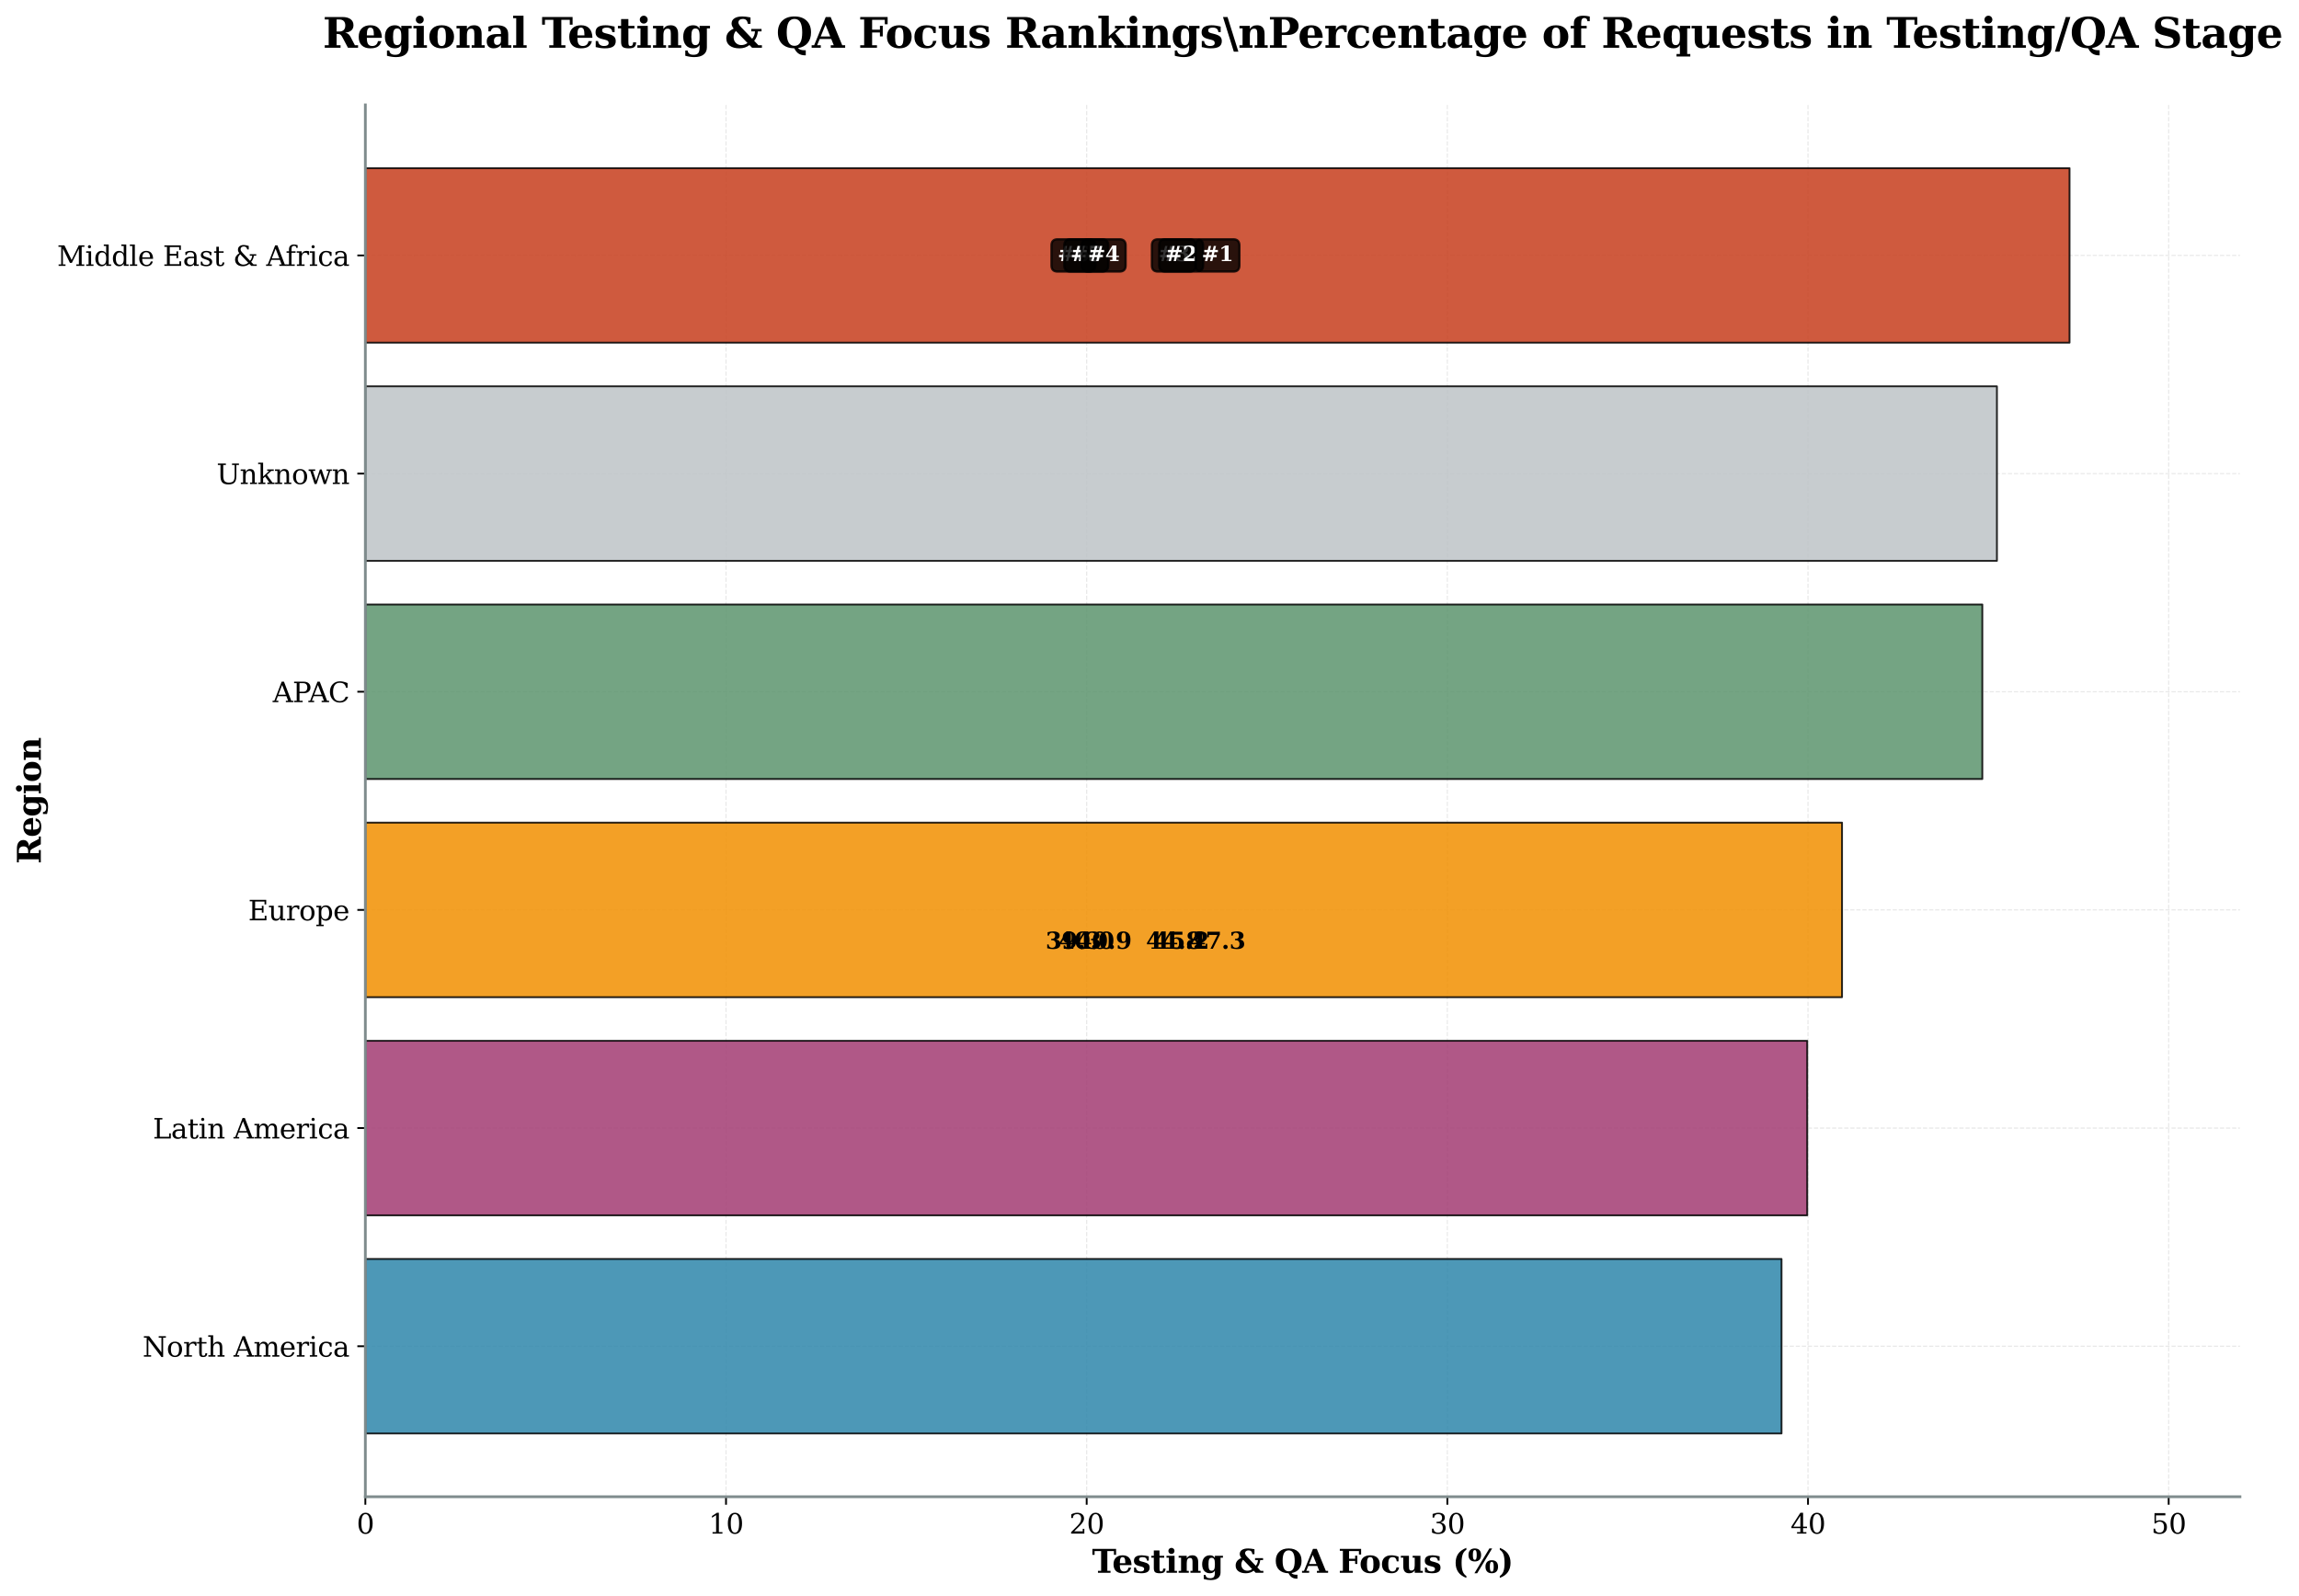 <?xml version="1.0" encoding="utf-8" standalone="no"?>
<!DOCTYPE svg PUBLIC "-//W3C//DTD SVG 1.1//EN"
  "http://www.w3.org/Graphics/SVG/1.1/DTD/svg11.dtd">
<svg xmlns:xlink="http://www.w3.org/1999/xlink" width="1005.198pt" height="698.166pt" viewBox="0 0 1005.198 698.166" xmlns="http://www.w3.org/2000/svg" version="1.1">
 <defs>
  <style type="text/css">*{stroke-linejoin: round; stroke-linecap: butt}</style>
 </defs>
 <g id="figure_1">
  <g id="patch_1">
   <path d="M 0 698.166 
L 1005.198 698.166 
L 1005.198 0 
L 0 0 
z
" style="fill: #ffffff"/>
  </g>
  <g id="axes_1">
   <g id="patch_2">
    <path d="M 159.743 654.603 
L 979.383 654.603 
L 979.383 45.877 
L 159.743 45.877 
z
" style="fill: #ffffff"/>
   </g>
   <g id="matplotlib.axis_1">
    <g id="xtick_1">
     <g id="line2d_1">
      <path d="M 159.743 654.603 
L 159.743 45.877 
" clip-path="url(#p4c2131554a)" style="fill: none; stroke-dasharray: 1.85,0.8; stroke-dashoffset: 0; stroke: #b0b0b0; stroke-opacity: 0.3; stroke-width: 0.5"/>
     </g>
     <g id="line2d_2">
      <defs>
       <path id="m55683b289c" d="M 0 0 
L 0 3.5 
" style="stroke: #000000; stroke-width: 0.8"/>
      </defs>
      <g>
       <use xlink:href="#m55683b289c" x="159.743" y="654.603" style="stroke: #000000; stroke-width: 0.8"/>
      </g>
     </g>
     <g id="text_1">
      <!-- 0 -->
      <g transform="translate(155.925 670.722) scale(0.12 -0.12)">
       <defs>
        <path id="DejaVuSerif-30" d="M 2034 219 
Q 2513 219 2750 744 
Q 2988 1269 2988 2328 
Q 2988 3391 2750 3916 
Q 2513 4441 2034 4441 
Q 1556 4441 1318 3916 
Q 1081 3391 1081 2328 
Q 1081 1269 1318 744 
Q 1556 219 2034 219 
z
M 2034 -91 
Q 1275 -91 848 546 
Q 422 1184 422 2328 
Q 422 3475 848 4112 
Q 1275 4750 2034 4750 
Q 2797 4750 3222 4112 
Q 3647 3475 3647 2328 
Q 3647 1184 3222 546 
Q 2797 -91 2034 -91 
z
" transform="scale(0.016)"/>
       </defs>
       <use xlink:href="#DejaVuSerif-30"/>
      </g>
     </g>
    </g>
    <g id="xtick_2">
     <g id="line2d_3">
      <path d="M 317.437 654.603 
L 317.437 45.877 
" clip-path="url(#p4c2131554a)" style="fill: none; stroke-dasharray: 1.85,0.8; stroke-dashoffset: 0; stroke: #b0b0b0; stroke-opacity: 0.3; stroke-width: 0.5"/>
     </g>
     <g id="line2d_4">
      <g>
       <use xlink:href="#m55683b289c" x="317.437" y="654.603" style="stroke: #000000; stroke-width: 0.8"/>
      </g>
     </g>
     <g id="text_2">
      <!-- 10 -->
      <g transform="translate(309.802 670.722) scale(0.12 -0.12)">
       <defs>
        <path id="DejaVuSerif-31" d="M 909 0 
L 909 331 
L 1722 331 
L 1722 4213 
L 781 3603 
L 781 4013 
L 1919 4750 
L 2350 4750 
L 2350 331 
L 3163 331 
L 3163 0 
L 909 0 
z
" transform="scale(0.016)"/>
       </defs>
       <use xlink:href="#DejaVuSerif-31"/>
       <use xlink:href="#DejaVuSerif-30" transform="translate(63.623 0)"/>
      </g>
     </g>
    </g>
    <g id="xtick_3">
     <g id="line2d_5">
      <path d="M 475.132 654.603 
L 475.132 45.877 
" clip-path="url(#p4c2131554a)" style="fill: none; stroke-dasharray: 1.85,0.8; stroke-dashoffset: 0; stroke: #b0b0b0; stroke-opacity: 0.3; stroke-width: 0.5"/>
     </g>
     <g id="line2d_6">
      <g>
       <use xlink:href="#m55683b289c" x="475.132" y="654.603" style="stroke: #000000; stroke-width: 0.8"/>
      </g>
     </g>
     <g id="text_3">
      <!-- 20 -->
      <g transform="translate(467.497 670.722) scale(0.12 -0.12)">
       <defs>
        <path id="DejaVuSerif-32" d="M 819 3553 
L 469 3553 
L 469 4384 
Q 803 4563 1142 4656 
Q 1481 4750 1806 4750 
Q 2534 4750 2956 4397 
Q 3378 4044 3378 3438 
Q 3378 2753 2422 1800 
Q 2347 1728 2309 1691 
L 1131 513 
L 3078 513 
L 3078 1088 
L 3444 1088 
L 3444 0 
L 434 0 
L 434 341 
L 1850 1753 
Q 2319 2222 2519 2614 
Q 2719 3006 2719 3438 
Q 2719 3909 2473 4175 
Q 2228 4441 1797 4441 
Q 1350 4441 1106 4219 
Q 863 3997 819 3553 
z
" transform="scale(0.016)"/>
       </defs>
       <use xlink:href="#DejaVuSerif-32"/>
       <use xlink:href="#DejaVuSerif-30" transform="translate(63.623 0)"/>
      </g>
     </g>
    </g>
    <g id="xtick_4">
     <g id="line2d_7">
      <path d="M 632.827 654.603 
L 632.827 45.877 
" clip-path="url(#p4c2131554a)" style="fill: none; stroke-dasharray: 1.85,0.8; stroke-dashoffset: 0; stroke: #b0b0b0; stroke-opacity: 0.3; stroke-width: 0.5"/>
     </g>
     <g id="line2d_8">
      <g>
       <use xlink:href="#m55683b289c" x="632.827" y="654.603" style="stroke: #000000; stroke-width: 0.8"/>
      </g>
     </g>
     <g id="text_4">
      <!-- 30 -->
      <g transform="translate(625.192 670.722) scale(0.12 -0.12)">
       <defs>
        <path id="DejaVuSerif-33" d="M 622 4469 
Q 988 4606 1323 4678 
Q 1659 4750 1953 4750 
Q 2638 4750 3022 4454 
Q 3406 4159 3406 3634 
Q 3406 3213 3140 2930 
Q 2875 2647 2388 2547 
Q 2963 2466 3280 2130 
Q 3597 1794 3597 1259 
Q 3597 606 3158 257 
Q 2719 -91 1894 -91 
Q 1528 -91 1179 -12 
Q 831 66 488 225 
L 488 1131 
L 838 1131 
Q 869 681 1141 450 
Q 1413 219 1906 219 
Q 2384 219 2661 495 
Q 2938 772 2938 1253 
Q 2938 1803 2653 2086 
Q 2369 2369 1819 2369 
L 1522 2369 
L 1522 2688 
L 1678 2688 
Q 2225 2688 2498 2914 
Q 2772 3141 2772 3597 
Q 2772 4006 2547 4223 
Q 2322 4441 1900 4441 
Q 1478 4441 1245 4241 
Q 1013 4041 972 3647 
L 622 3647 
L 622 4469 
z
" transform="scale(0.016)"/>
       </defs>
       <use xlink:href="#DejaVuSerif-33"/>
       <use xlink:href="#DejaVuSerif-30" transform="translate(63.623 0)"/>
      </g>
     </g>
    </g>
    <g id="xtick_5">
     <g id="line2d_9">
      <path d="M 790.521 654.603 
L 790.521 45.877 
" clip-path="url(#p4c2131554a)" style="fill: none; stroke-dasharray: 1.85,0.8; stroke-dashoffset: 0; stroke: #b0b0b0; stroke-opacity: 0.3; stroke-width: 0.5"/>
     </g>
     <g id="line2d_10">
      <g>
       <use xlink:href="#m55683b289c" x="790.521" y="654.603" style="stroke: #000000; stroke-width: 0.8"/>
      </g>
     </g>
     <g id="text_5">
      <!-- 40 -->
      <g transform="translate(782.886 670.722) scale(0.12 -0.12)">
       <defs>
        <path id="DejaVuSerif-34" d="M 2234 1581 
L 2234 4063 
L 641 1581 
L 2234 1581 
z
M 3609 0 
L 1484 0 
L 1484 331 
L 2234 331 
L 2234 1247 
L 197 1247 
L 197 1588 
L 2241 4750 
L 2859 4750 
L 2859 1581 
L 3750 1581 
L 3750 1247 
L 2859 1247 
L 2859 331 
L 3609 331 
L 3609 0 
z
" transform="scale(0.016)"/>
       </defs>
       <use xlink:href="#DejaVuSerif-34"/>
       <use xlink:href="#DejaVuSerif-30" transform="translate(63.623 0)"/>
      </g>
     </g>
    </g>
    <g id="xtick_6">
     <g id="line2d_11">
      <path d="M 948.216 654.603 
L 948.216 45.877 
" clip-path="url(#p4c2131554a)" style="fill: none; stroke-dasharray: 1.85,0.8; stroke-dashoffset: 0; stroke: #b0b0b0; stroke-opacity: 0.3; stroke-width: 0.5"/>
     </g>
     <g id="line2d_12">
      <g>
       <use xlink:href="#m55683b289c" x="948.216" y="654.603" style="stroke: #000000; stroke-width: 0.8"/>
      </g>
     </g>
     <g id="text_6">
      <!-- 50 -->
      <g transform="translate(940.581 670.722) scale(0.12 -0.12)">
       <defs>
        <path id="DejaVuSerif-35" d="M 3219 4666 
L 3219 4153 
L 1081 4153 
L 1081 2816 
Q 1244 2928 1461 2984 
Q 1678 3041 1947 3041 
Q 2703 3041 3140 2622 
Q 3578 2203 3578 1478 
Q 3578 738 3136 323 
Q 2694 -91 1894 -91 
Q 1572 -91 1234 -12 
Q 897 66 544 225 
L 544 1131 
L 897 1131 
Q 925 688 1179 453 
Q 1434 219 1894 219 
Q 2388 219 2653 544 
Q 2919 869 2919 1478 
Q 2919 2084 2655 2407 
Q 2391 2731 1894 2731 
Q 1613 2731 1398 2631 
Q 1184 2531 1019 2322 
L 750 2322 
L 750 4666 
L 3219 4666 
z
" transform="scale(0.016)"/>
       </defs>
       <use xlink:href="#DejaVuSerif-35"/>
       <use xlink:href="#DejaVuSerif-30" transform="translate(63.623 0)"/>
      </g>
     </g>
    </g>
    <g id="text_7">
     <!-- Testing &amp; QA Focus (%) -->
     <g transform="translate(477.47 687.855) scale(0.14 -0.14)">
      <defs>
       <path id="DejaVuSerif-Bold-54" d="M 1159 0 
L 1159 378 
L 1778 378 
L 1778 4238 
L 500 4238 
L 500 3500 
L 72 3500 
L 72 4666 
L 4697 4666 
L 4697 3500 
L 4275 3500 
L 4275 4238 
L 2988 4238 
L 2988 378 
L 3609 378 
L 3609 0 
L 1159 0 
z
" transform="scale(0.016)"/>
       <path id="DejaVuSerif-Bold-65" d="M 2566 1875 
Q 2566 2531 2444 2795 
Q 2322 3059 2028 3059 
Q 1744 3059 1620 2800 
Q 1497 2541 1497 1931 
L 1497 1875 
L 2566 1875 
z
M 3781 1503 
L 1497 1503 
L 1497 1478 
Q 1497 834 1690 548 
Q 1884 263 2316 263 
Q 2675 263 2897 453 
Q 3119 644 3181 1006 
L 3700 1006 
Q 3566 441 3166 175 
Q 2766 -91 2047 -91 
Q 1184 -91 723 364 
Q 263 819 263 1663 
Q 263 2488 734 2950 
Q 1206 3413 2047 3413 
Q 2872 3413 3312 2927 
Q 3753 2441 3781 1503 
z
" transform="scale(0.016)"/>
       <path id="DejaVuSerif-Bold-73" d="M 300 97 
L 300 1025 
L 653 1025 
Q 697 653 931 458 
Q 1166 263 1569 263 
Q 1906 263 2086 380 
Q 2266 497 2266 716 
Q 2266 916 2152 1025 
Q 2038 1134 1709 1216 
L 1253 1331 
Q 738 1459 506 1698 
Q 275 1938 275 2344 
Q 275 2884 650 3148 
Q 1025 3413 1806 3413 
Q 2100 3413 2433 3364 
Q 2766 3316 3169 3213 
L 3169 2375 
L 2816 2375 
Q 2788 2716 2573 2887 
Q 2359 3059 1959 3059 
Q 1622 3059 1448 2951 
Q 1275 2844 1275 2638 
Q 1275 2469 1375 2372 
Q 1475 2275 1734 2209 
L 2188 2094 
Q 2841 1928 3091 1684 
Q 3341 1441 3341 1006 
Q 3341 444 2939 176 
Q 2538 -91 1691 -91 
Q 1381 -91 1034 -44 
Q 688 3 300 97 
z
" transform="scale(0.016)"/>
       <path id="DejaVuSerif-Bold-74" d="M 634 2944 
L 153 2944 
L 153 3322 
L 634 3322 
L 634 4353 
L 1741 4353 
L 1741 3322 
L 2663 3322 
L 2663 2944 
L 1741 2944 
L 1741 909 
Q 1741 475 1809 369 
Q 1878 263 2059 263 
Q 2259 263 2356 397 
Q 2453 531 2459 813 
L 2925 813 
Q 2897 313 2651 111 
Q 2406 -91 1806 -91 
Q 1122 -91 878 123 
Q 634 338 634 909 
L 634 2944 
z
" transform="scale(0.016)"/>
       <path id="DejaVuSerif-Bold-69" d="M 588 4263 
Q 588 4516 763 4689 
Q 938 4863 1191 4863 
Q 1438 4863 1611 4689 
Q 1784 4516 1784 4263 
Q 1784 4016 1611 3842 
Q 1438 3669 1191 3669 
Q 938 3669 763 3841 
Q 588 4013 588 4263 
z
M 1797 378 
L 2272 378 
L 2272 0 
L 219 0 
L 219 378 
L 691 378 
L 691 2944 
L 219 2944 
L 219 3322 
L 1797 3322 
L 1797 378 
z
" transform="scale(0.016)"/>
       <path id="DejaVuSerif-Bold-6e" d="M 219 0 
L 219 378 
L 691 378 
L 691 2944 
L 219 2944 
L 219 3322 
L 1797 3322 
L 1797 2853 
Q 1997 3150 2253 3281 
Q 2509 3413 2900 3413 
Q 3459 3413 3745 3083 
Q 4031 2753 4031 2113 
L 4031 378 
L 4506 378 
L 4506 0 
L 2522 0 
L 2522 378 
L 2925 378 
L 2925 2144 
Q 2925 2566 2817 2730 
Q 2709 2894 2444 2894 
Q 2109 2894 1953 2648 
Q 1797 2403 1797 1869 
L 1797 378 
L 2203 378 
L 2203 0 
L 219 0 
z
" transform="scale(0.016)"/>
       <path id="DejaVuSerif-Bold-67" d="M 3853 2944 
L 3853 44 
Q 3853 -656 3354 -1039 
Q 2856 -1422 1947 -1422 
Q 1616 -1422 1275 -1370 
Q 934 -1319 575 -1216 
L 575 -422 
L 928 -422 
Q 975 -750 1192 -909 
Q 1409 -1069 1813 -1069 
Q 2325 -1069 2536 -823 
Q 2747 -578 2747 44 
L 2747 422 
Q 2606 163 2367 36 
Q 2128 -91 1778 -91 
Q 1072 -91 667 378 
Q 263 847 263 1663 
Q 263 2481 667 2947 
Q 1072 3413 1778 3413 
Q 2128 3413 2367 3286 
Q 2606 3159 2747 2900 
L 2747 3322 
L 4325 3322 
L 4325 2944 
L 3853 2944 
z
M 2747 1825 
Q 2747 2406 2597 2665 
Q 2447 2925 2119 2925 
Q 1775 2925 1636 2651 
Q 1497 2378 1497 1663 
Q 1497 947 1637 672 
Q 1778 397 2119 397 
Q 2447 397 2597 656 
Q 2747 916 2747 1497 
L 2747 1825 
z
" transform="scale(0.016)"/>
       <path id="DejaVuSerif-Bold-20" transform="scale(0.016)"/>
       <path id="DejaVuSerif-Bold-26" d="M 5663 0 
L 4166 0 
L 3769 409 
Q 3456 159 3078 34 
Q 2700 -91 2253 -91 
Q 1316 -91 786 309 
Q 256 709 256 1409 
Q 256 1919 526 2280 
Q 797 2641 1375 2900 
Q 1216 3109 1136 3300 
Q 1056 3491 1056 3669 
Q 1056 4181 1486 4465 
Q 1916 4750 2694 4750 
Q 2925 4750 3233 4712 
Q 3541 4675 3928 4603 
L 3928 3628 
L 3525 3628 
Q 3469 4016 3287 4194 
Q 3106 4372 2772 4372 
Q 2456 4372 2275 4222 
Q 2094 4072 2094 3816 
Q 2094 3528 2653 2959 
Q 2716 2897 2747 2869 
L 4184 1363 
Q 4372 1575 4478 1853 
Q 4584 2131 4613 2484 
L 4044 2484 
L 4044 2859 
L 5606 2859 
L 5606 2484 
L 5056 2484 
Q 5003 2028 4861 1675 
Q 4719 1322 4488 1050 
L 5131 378 
L 5663 378 
L 5663 0 
z
M 3475 716 
L 1709 2553 
Q 1538 2344 1450 2108 
Q 1363 1872 1363 1613 
Q 1363 1084 1695 743 
Q 2028 403 2541 403 
Q 2784 403 3014 479 
Q 3244 556 3475 716 
z
" transform="scale(0.016)"/>
       <path id="DejaVuSerif-Bold-51" d="M 2766 -91 
Q 1584 -72 926 565 
Q 269 1203 269 2328 
Q 269 3459 939 4104 
Q 1609 4750 2784 4750 
Q 3963 4750 4631 4106 
Q 5300 3463 5300 2328 
Q 5300 1334 4786 715 
Q 4272 97 3322 -50 
Q 3488 -228 3725 -306 
Q 3963 -384 4341 -384 
L 4500 -384 
L 4500 -1153 
L 4409 -1153 
Q 3816 -1153 3419 -897 
Q 3022 -641 2766 -91 
z
M 2784 288 
Q 3381 288 3672 791 
Q 3963 1294 3963 2328 
Q 3963 3366 3672 3869 
Q 3381 4372 2784 4372 
Q 2191 4372 1898 3864 
Q 1606 3356 1606 2328 
Q 1606 1303 1898 795 
Q 2191 288 2784 288 
z
" transform="scale(0.016)"/>
       <path id="DejaVuSerif-Bold-41" d="M -50 0 
L -50 378 
L 331 378 
L 2088 4666 
L 2834 4666 
L 4594 378 
L 5038 378 
L 5038 0 
L 2853 0 
L 2853 378 
L 3309 378 
L 2925 1331 
L 1172 1331 
L 781 378 
L 1338 378 
L 1338 0 
L -50 0 
z
M 1325 1709 
L 2772 1709 
L 2053 3494 
L 1325 1709 
z
" transform="scale(0.016)"/>
       <path id="DejaVuSerif-Bold-46" d="M 300 0 
L 300 378 
L 897 378 
L 897 4288 
L 300 4288 
L 300 4666 
L 4459 4666 
L 4459 3566 
L 4031 3566 
L 4031 4238 
L 2106 4238 
L 2106 2741 
L 3291 2741 
L 3291 3334 
L 3719 3334 
L 3719 1722 
L 3291 1722 
L 3291 2316 
L 2106 2316 
L 2106 378 
L 2841 378 
L 2841 0 
L 300 0 
z
" transform="scale(0.016)"/>
       <path id="DejaVuSerif-Bold-6f" d="M 2138 263 
Q 2488 263 2630 563 
Q 2772 863 2772 1663 
Q 2772 2463 2631 2761 
Q 2491 3059 2138 3059 
Q 1784 3059 1640 2757 
Q 1497 2456 1497 1663 
Q 1497 869 1640 566 
Q 1784 263 2138 263 
z
M 2138 -91 
Q 1259 -91 761 376 
Q 263 844 263 1663 
Q 263 2484 761 2948 
Q 1259 3413 2138 3413 
Q 3019 3413 3516 2948 
Q 4013 2484 4013 1663 
Q 4013 844 3514 376 
Q 3016 -91 2138 -91 
z
" transform="scale(0.016)"/>
       <path id="DejaVuSerif-Bold-63" d="M 3609 1038 
Q 3491 469 3123 189 
Q 2756 -91 2125 -91 
Q 1238 -91 750 368 
Q 263 828 263 1663 
Q 263 2488 744 2950 
Q 1225 3413 2081 3413 
Q 2428 3413 2781 3347 
Q 3134 3281 3500 3150 
L 3500 2228 
L 3150 2228 
Q 3100 2650 2903 2854 
Q 2706 3059 2350 3059 
Q 1888 3059 1692 2746 
Q 1497 2434 1497 1663 
Q 1497 909 1687 586 
Q 1878 263 2309 263 
Q 2644 263 2845 463 
Q 3047 663 3091 1038 
L 3609 1038 
z
" transform="scale(0.016)"/>
       <path id="DejaVuSerif-Bold-75" d="M 3963 3322 
L 3963 378 
L 4434 378 
L 4434 0 
L 2853 0 
L 2853 469 
Q 2656 172 2400 40 
Q 2144 -91 1753 -91 
Q 1194 -91 908 239 
Q 622 569 622 1209 
L 622 2944 
L 147 2944 
L 147 3322 
L 1728 3322 
L 1728 1381 
Q 1728 763 1831 595 
Q 1934 428 2209 428 
Q 2544 428 2698 675 
Q 2853 922 2853 1459 
L 2853 2944 
L 2450 2944 
L 2450 3322 
L 3963 3322 
z
" transform="scale(0.016)"/>
       <path id="DejaVuSerif-Bold-28" d="M 2694 -997 
Q 1641 -606 1122 122 
Q 603 850 603 1931 
Q 603 3013 1115 3731 
Q 1628 4450 2694 4863 
L 2694 4488 
Q 2200 4188 1983 3598 
Q 1766 3009 1766 1931 
Q 1766 856 1983 267 
Q 2200 -322 2694 -622 
L 2694 -997 
z
" transform="scale(0.016)"/>
       <path id="DejaVuSerif-Bold-25" d="M 1381 4434 
Q 1181 4434 1093 4217 
Q 1006 4000 1006 3481 
Q 1006 2959 1093 2740 
Q 1181 2522 1381 2522 
Q 1584 2522 1671 2740 
Q 1759 2959 1759 3481 
Q 1759 4000 1671 4217 
Q 1584 4434 1381 4434 
z
M 1381 4750 
Q 1978 4750 2295 4423 
Q 2613 4097 2613 3481 
Q 2613 2866 2295 2537 
Q 1978 2209 1381 2209 
Q 788 2209 470 2537 
Q 153 2866 153 3481 
Q 153 4097 470 4423 
Q 788 4750 1381 4750 
z
M 4231 4750 
L 4769 4750 
L 1850 -91 
L 1313 -91 
L 4231 4750 
z
M 4697 2450 
Q 5294 2450 5609 2123 
Q 5925 1797 5925 1184 
Q 5925 569 5609 239 
Q 5294 -91 4697 -91 
Q 4103 -91 3786 239 
Q 3469 569 3469 1184 
Q 3469 1797 3786 2123 
Q 4103 2450 4697 2450 
z
M 4697 2138 
Q 4494 2138 4406 1920 
Q 4319 1703 4319 1184 
Q 4319 663 4408 444 
Q 4497 225 4697 225 
Q 4900 225 4987 444 
Q 5075 663 5075 1184 
Q 5075 1703 4987 1920 
Q 4900 2138 4697 2138 
z
" transform="scale(0.016)"/>
       <path id="DejaVuSerif-Bold-29" d="M 325 -997 
L 325 -622 
Q 819 -322 1036 267 
Q 1253 856 1253 1931 
Q 1253 3009 1036 3598 
Q 819 4188 325 4488 
L 325 4863 
Q 1391 4450 1905 3731 
Q 2419 3013 2419 1931 
Q 2419 850 1898 122 
Q 1378 -606 325 -997 
z
" transform="scale(0.016)"/>
      </defs>
      <use xlink:href="#DejaVuSerif-Bold-54"/>
      <use xlink:href="#DejaVuSerif-Bold-65" transform="translate(62.914 0)"/>
      <use xlink:href="#DejaVuSerif-Bold-73" transform="translate(126.537 0)"/>
      <use xlink:href="#DejaVuSerif-Bold-74" transform="translate(182.836 0)"/>
      <use xlink:href="#DejaVuSerif-Bold-69" transform="translate(229.027 0)"/>
      <use xlink:href="#DejaVuSerif-Bold-6e" transform="translate(267.016 0)"/>
      <use xlink:href="#DejaVuSerif-Bold-67" transform="translate(339.721 0)"/>
      <use xlink:href="#DejaVuSerif-Bold-20" transform="translate(409.643 0)"/>
      <use xlink:href="#DejaVuSerif-Bold-26" transform="translate(444.457 0)"/>
      <use xlink:href="#DejaVuSerif-Bold-20" transform="translate(534.74 0)"/>
      <use xlink:href="#DejaVuSerif-Bold-51" transform="translate(569.555 0)"/>
      <use xlink:href="#DejaVuSerif-Bold-41" transform="translate(656.664 0)"/>
      <use xlink:href="#DejaVuSerif-Bold-20" transform="translate(734.252 0)"/>
      <use xlink:href="#DejaVuSerif-Bold-46" transform="translate(769.066 0)"/>
      <use xlink:href="#DejaVuSerif-Bold-6f" transform="translate(834.562 0)"/>
      <use xlink:href="#DejaVuSerif-Bold-63" transform="translate(901.262 0)"/>
      <use xlink:href="#DejaVuSerif-Bold-75" transform="translate(962.15 0)"/>
      <use xlink:href="#DejaVuSerif-Bold-73" transform="translate(1034.855 0)"/>
      <use xlink:href="#DejaVuSerif-Bold-20" transform="translate(1091.154 0)"/>
      <use xlink:href="#DejaVuSerif-Bold-28" transform="translate(1125.969 0)"/>
      <use xlink:href="#DejaVuSerif-Bold-25" transform="translate(1173.283 0)"/>
      <use xlink:href="#DejaVuSerif-Bold-29" transform="translate(1268.303 0)"/>
     </g>
    </g>
   </g>
   <g id="matplotlib.axis_2">
    <g id="ytick_1">
     <g id="line2d_13">
      <path d="M 159.743 588.769 
L 979.383 588.769 
" clip-path="url(#p4c2131554a)" style="fill: none; stroke-dasharray: 1.85,0.8; stroke-dashoffset: 0; stroke: #b0b0b0; stroke-opacity: 0.3; stroke-width: 0.5"/>
     </g>
     <g id="line2d_14">
      <defs>
       <path id="mc79c9f9d9c" d="M 0 0 
L -3.5 0 
" style="stroke: #000000; stroke-width: 0.8"/>
      </defs>
      <g>
       <use xlink:href="#mc79c9f9d9c" x="159.743" y="588.769" style="stroke: #000000; stroke-width: 0.8"/>
      </g>
     </g>
     <g id="text_8">
      <!-- North America -->
      <g transform="translate(62.321 593.328) scale(0.12 -0.12)">
       <defs>
        <path id="DejaVuSerif-4e" d="M 313 0 
L 313 331 
L 941 331 
L 941 4331 
L 313 4331 
L 313 4666 
L 1509 4666 
L 4306 984 
L 4306 4331 
L 3681 4331 
L 3681 4666 
L 5319 4666 
L 5319 4331 
L 4691 4331 
L 4691 -91 
L 4313 -91 
L 1325 3841 
L 1325 331 
L 1953 331 
L 1953 0 
L 313 0 
z
" transform="scale(0.016)"/>
        <path id="DejaVuSerif-6f" d="M 1925 219 
Q 2388 219 2623 584 
Q 2859 950 2859 1663 
Q 2859 2375 2623 2739 
Q 2388 3103 1925 3103 
Q 1463 3103 1227 2739 
Q 991 2375 991 1663 
Q 991 950 1228 584 
Q 1466 219 1925 219 
z
M 1925 -91 
Q 1200 -91 759 389 
Q 319 869 319 1663 
Q 319 2456 758 2934 
Q 1197 3413 1925 3413 
Q 2653 3413 3092 2934 
Q 3531 2456 3531 1663 
Q 3531 869 3092 389 
Q 2653 -91 1925 -91 
z
" transform="scale(0.016)"/>
        <path id="DejaVuSerif-72" d="M 3059 3328 
L 3059 2497 
L 2728 2497 
Q 2713 2744 2591 2866 
Q 2469 2988 2234 2988 
Q 1809 2988 1582 2694 
Q 1356 2400 1356 1850 
L 1356 331 
L 2022 331 
L 2022 0 
L 263 0 
L 263 331 
L 781 331 
L 781 2994 
L 231 2994 
L 231 3322 
L 1356 3322 
L 1356 2731 
Q 1525 3078 1790 3245 
Q 2056 3413 2438 3413 
Q 2578 3413 2733 3391 
Q 2888 3369 3059 3328 
z
" transform="scale(0.016)"/>
        <path id="DejaVuSerif-74" d="M 691 2988 
L 184 2988 
L 184 3322 
L 691 3322 
L 691 4353 
L 1269 4353 
L 1269 3322 
L 2350 3322 
L 2350 2988 
L 1269 2988 
L 1269 878 
Q 1269 456 1350 337 
Q 1431 219 1650 219 
Q 1875 219 1978 351 
Q 2081 484 2088 781 
L 2522 781 
Q 2497 328 2275 118 
Q 2053 -91 1600 -91 
Q 1103 -91 897 129 
Q 691 350 691 878 
L 691 2988 
z
" transform="scale(0.016)"/>
        <path id="DejaVuSerif-68" d="M 263 0 
L 263 331 
L 781 331 
L 781 4531 
L 231 4531 
L 231 4863 
L 1356 4863 
L 1356 2731 
Q 1516 3069 1770 3241 
Q 2025 3413 2363 3413 
Q 2913 3413 3172 3097 
Q 3431 2781 3431 2113 
L 3431 331 
L 3944 331 
L 3944 0 
L 2356 0 
L 2356 331 
L 2853 331 
L 2853 1931 
Q 2853 2541 2704 2764 
Q 2556 2988 2175 2988 
Q 1775 2988 1565 2697 
Q 1356 2406 1356 1850 
L 1356 331 
L 1856 331 
L 1856 0 
L 263 0 
z
" transform="scale(0.016)"/>
        <path id="DejaVuSerif-20" transform="scale(0.016)"/>
        <path id="DejaVuSerif-41" d="M 1281 1691 
L 2994 1691 
L 2138 3909 
L 1281 1691 
z
M -38 0 
L -38 331 
L 372 331 
L 2034 4666 
L 2559 4666 
L 4225 331 
L 4684 331 
L 4684 0 
L 2988 0 
L 2988 331 
L 3506 331 
L 3116 1356 
L 1153 1356 
L 763 331 
L 1275 331 
L 1275 0 
L -38 0 
z
" transform="scale(0.016)"/>
        <path id="DejaVuSerif-6d" d="M 3316 2675 
Q 3481 3041 3739 3227 
Q 3997 3413 4341 3413 
Q 4863 3413 5119 3089 
Q 5375 2766 5375 2113 
L 5375 331 
L 5894 331 
L 5894 0 
L 4300 0 
L 4300 331 
L 4800 331 
L 4800 2047 
Q 4800 2556 4650 2772 
Q 4500 2988 4153 2988 
Q 3769 2988 3567 2697 
Q 3366 2406 3366 1850 
L 3366 331 
L 3866 331 
L 3866 0 
L 2291 0 
L 2291 331 
L 2791 331 
L 2791 2069 
Q 2791 2566 2641 2777 
Q 2491 2988 2144 2988 
Q 1759 2988 1557 2697 
Q 1356 2406 1356 1850 
L 1356 331 
L 1856 331 
L 1856 0 
L 263 0 
L 263 331 
L 781 331 
L 781 2994 
L 231 2994 
L 231 3322 
L 1356 3322 
L 1356 2731 
Q 1516 3063 1762 3238 
Q 2009 3413 2322 3413 
Q 2709 3413 2968 3220 
Q 3228 3028 3316 2675 
z
" transform="scale(0.016)"/>
        <path id="DejaVuSerif-65" d="M 3469 1600 
L 991 1600 
L 991 1575 
Q 991 903 1244 561 
Q 1497 219 1991 219 
Q 2369 219 2611 417 
Q 2853 616 2950 1006 
L 3413 1006 
Q 3275 459 2904 184 
Q 2534 -91 1931 -91 
Q 1203 -91 761 389 
Q 319 869 319 1663 
Q 319 2450 753 2931 
Q 1188 3413 1894 3413 
Q 2647 3413 3050 2948 
Q 3453 2484 3469 1600 
z
M 2791 1931 
Q 2772 2513 2545 2808 
Q 2319 3103 1894 3103 
Q 1497 3103 1269 2806 
Q 1041 2509 991 1931 
L 2791 1931 
z
" transform="scale(0.016)"/>
        <path id="DejaVuSerif-69" d="M 622 4353 
Q 622 4497 726 4603 
Q 831 4709 978 4709 
Q 1122 4709 1226 4603 
Q 1331 4497 1331 4353 
Q 1331 4206 1228 4103 
Q 1125 4000 978 4000 
Q 831 4000 726 4103 
Q 622 4206 622 4353 
z
M 1356 331 
L 1900 331 
L 1900 0 
L 231 0 
L 231 331 
L 781 331 
L 781 2988 
L 231 2988 
L 231 3322 
L 1356 3322 
L 1356 331 
z
" transform="scale(0.016)"/>
        <path id="DejaVuSerif-63" d="M 3291 997 
Q 3169 466 2822 187 
Q 2475 -91 1925 -91 
Q 1200 -91 759 389 
Q 319 869 319 1663 
Q 319 2459 759 2936 
Q 1200 3413 1925 3413 
Q 2241 3413 2553 3339 
Q 2866 3266 3181 3116 
L 3181 2266 
L 2847 2266 
Q 2781 2703 2561 2903 
Q 2341 3103 1931 3103 
Q 1466 3103 1228 2742 
Q 991 2381 991 1663 
Q 991 944 1227 581 
Q 1463 219 1931 219 
Q 2303 219 2525 412 
Q 2747 606 2828 997 
L 3291 997 
z
" transform="scale(0.016)"/>
        <path id="DejaVuSerif-61" d="M 2547 1044 
L 2547 1747 
L 1806 1747 
Q 1378 1747 1168 1562 
Q 959 1378 959 997 
Q 959 650 1171 447 
Q 1384 244 1747 244 
Q 2106 244 2326 466 
Q 2547 688 2547 1044 
z
M 3122 2075 
L 3122 331 
L 3634 331 
L 3634 0 
L 2547 0 
L 2547 359 
Q 2356 128 2106 18 
Q 1856 -91 1522 -91 
Q 969 -91 644 203 
Q 319 497 319 997 
Q 319 1513 691 1797 
Q 1063 2081 1741 2081 
L 2547 2081 
L 2547 2309 
Q 2547 2688 2317 2895 
Q 2088 3103 1672 3103 
Q 1328 3103 1125 2947 
Q 922 2791 872 2484 
L 575 2484 
L 575 3156 
Q 875 3284 1158 3348 
Q 1441 3413 1709 3413 
Q 2400 3413 2761 3070 
Q 3122 2728 3122 2075 
z
" transform="scale(0.016)"/>
       </defs>
       <use xlink:href="#DejaVuSerif-4e"/>
       <use xlink:href="#DejaVuSerif-6f" transform="translate(87.5 0)"/>
       <use xlink:href="#DejaVuSerif-72" transform="translate(147.705 0)"/>
       <use xlink:href="#DejaVuSerif-74" transform="translate(195.508 0)"/>
       <use xlink:href="#DejaVuSerif-68" transform="translate(235.693 0)"/>
       <use xlink:href="#DejaVuSerif-20" transform="translate(300.098 0)"/>
       <use xlink:href="#DejaVuSerif-41" transform="translate(331.885 0)"/>
       <use xlink:href="#DejaVuSerif-6d" transform="translate(404.102 0)"/>
       <use xlink:href="#DejaVuSerif-65" transform="translate(498.926 0)"/>
       <use xlink:href="#DejaVuSerif-72" transform="translate(558.105 0)"/>
       <use xlink:href="#DejaVuSerif-69" transform="translate(605.908 0)"/>
       <use xlink:href="#DejaVuSerif-63" transform="translate(637.891 0)"/>
       <use xlink:href="#DejaVuSerif-61" transform="translate(693.896 0)"/>
      </g>
     </g>
    </g>
    <g id="ytick_2">
     <g id="line2d_15">
      <path d="M 159.743 493.358 
L 979.383 493.358 
" clip-path="url(#p4c2131554a)" style="fill: none; stroke-dasharray: 1.85,0.8; stroke-dashoffset: 0; stroke: #b0b0b0; stroke-opacity: 0.3; stroke-width: 0.5"/>
     </g>
     <g id="line2d_16">
      <g>
       <use xlink:href="#mc79c9f9d9c" x="159.743" y="493.358" style="stroke: #000000; stroke-width: 0.8"/>
      </g>
     </g>
     <g id="text_9">
      <!-- Latin America -->
      <g transform="translate(66.819 497.917) scale(0.12 -0.12)">
       <defs>
        <path id="DejaVuSerif-4c" d="M 353 0 
L 353 331 
L 947 331 
L 947 4331 
L 353 4331 
L 353 4666 
L 2175 4666 
L 2175 4331 
L 1581 4331 
L 1581 384 
L 3713 384 
L 3713 1166 
L 4097 1166 
L 4097 0 
L 353 0 
z
" transform="scale(0.016)"/>
        <path id="DejaVuSerif-6e" d="M 263 0 
L 263 331 
L 781 331 
L 781 2988 
L 231 2988 
L 231 3322 
L 1356 3322 
L 1356 2731 
Q 1516 3069 1770 3241 
Q 2025 3413 2363 3413 
Q 2913 3413 3172 3097 
Q 3431 2781 3431 2113 
L 3431 331 
L 3944 331 
L 3944 0 
L 2356 0 
L 2356 331 
L 2853 331 
L 2853 1931 
Q 2853 2541 2703 2767 
Q 2553 2994 2175 2994 
Q 1775 2994 1565 2701 
Q 1356 2409 1356 1850 
L 1356 331 
L 1856 331 
L 1856 0 
L 263 0 
z
" transform="scale(0.016)"/>
       </defs>
       <use xlink:href="#DejaVuSerif-4c"/>
       <use xlink:href="#DejaVuSerif-61" transform="translate(66.406 0)"/>
       <use xlink:href="#DejaVuSerif-74" transform="translate(126.025 0)"/>
       <use xlink:href="#DejaVuSerif-69" transform="translate(166.211 0)"/>
       <use xlink:href="#DejaVuSerif-6e" transform="translate(198.193 0)"/>
       <use xlink:href="#DejaVuSerif-20" transform="translate(262.598 0)"/>
       <use xlink:href="#DejaVuSerif-41" transform="translate(294.385 0)"/>
       <use xlink:href="#DejaVuSerif-6d" transform="translate(366.602 0)"/>
       <use xlink:href="#DejaVuSerif-65" transform="translate(461.426 0)"/>
       <use xlink:href="#DejaVuSerif-72" transform="translate(520.605 0)"/>
       <use xlink:href="#DejaVuSerif-69" transform="translate(568.408 0)"/>
       <use xlink:href="#DejaVuSerif-63" transform="translate(600.391 0)"/>
       <use xlink:href="#DejaVuSerif-61" transform="translate(656.396 0)"/>
      </g>
     </g>
    </g>
    <g id="ytick_3">
     <g id="line2d_17">
      <path d="M 159.743 397.946 
L 979.383 397.946 
" clip-path="url(#p4c2131554a)" style="fill: none; stroke-dasharray: 1.85,0.8; stroke-dashoffset: 0; stroke: #b0b0b0; stroke-opacity: 0.3; stroke-width: 0.5"/>
     </g>
     <g id="line2d_18">
      <g>
       <use xlink:href="#mc79c9f9d9c" x="159.743" y="397.946" style="stroke: #000000; stroke-width: 0.8"/>
      </g>
     </g>
     <g id="text_10">
      <!-- Europe -->
      <g transform="translate(108.51 402.505) scale(0.12 -0.12)">
       <defs>
        <path id="DejaVuSerif-45" d="M 353 0 
L 353 331 
L 947 331 
L 947 4331 
L 353 4331 
L 353 4666 
L 4109 4666 
L 4109 3628 
L 3725 3628 
L 3725 4281 
L 1581 4281 
L 1581 2719 
L 3109 2719 
L 3109 3303 
L 3494 3303 
L 3494 1753 
L 3109 1753 
L 3109 2338 
L 1581 2338 
L 1581 384 
L 3775 384 
L 3775 1038 
L 4159 1038 
L 4159 0 
L 353 0 
z
" transform="scale(0.016)"/>
        <path id="DejaVuSerif-75" d="M 2266 3322 
L 3341 3322 
L 3341 331 
L 3884 331 
L 3884 0 
L 2766 0 
L 2766 588 
Q 2606 256 2353 82 
Q 2100 -91 1766 -91 
Q 1213 -91 952 223 
Q 691 538 691 1209 
L 691 2988 
L 172 2988 
L 172 3322 
L 1269 3322 
L 1269 1388 
Q 1269 781 1417 556 
Q 1566 331 1947 331 
Q 2347 331 2556 625 
Q 2766 919 2766 1478 
L 2766 2988 
L 2266 2988 
L 2266 3322 
z
" transform="scale(0.016)"/>
        <path id="DejaVuSerif-70" d="M 1313 1825 
L 1313 1497 
Q 1313 897 1542 583 
Q 1772 269 2209 269 
Q 2650 269 2876 622 
Q 3103 975 3103 1663 
Q 3103 2353 2876 2703 
Q 2650 3053 2209 3053 
Q 1772 3053 1542 2737 
Q 1313 2422 1313 1825 
z
M 738 2988 
L 184 2988 
L 184 3322 
L 1313 3322 
L 1313 2803 
Q 1481 3116 1742 3264 
Q 2003 3413 2388 3413 
Q 3000 3413 3387 2928 
Q 3775 2444 3775 1663 
Q 3775 881 3387 395 
Q 3000 -91 2388 -91 
Q 2003 -91 1742 57 
Q 1481 206 1313 519 
L 1313 -997 
L 1856 -997 
L 1856 -1331 
L 184 -1331 
L 184 -997 
L 738 -997 
L 738 2988 
z
" transform="scale(0.016)"/>
       </defs>
       <use xlink:href="#DejaVuSerif-45"/>
       <use xlink:href="#DejaVuSerif-75" transform="translate(72.998 0)"/>
       <use xlink:href="#DejaVuSerif-72" transform="translate(137.402 0)"/>
       <use xlink:href="#DejaVuSerif-6f" transform="translate(185.205 0)"/>
       <use xlink:href="#DejaVuSerif-70" transform="translate(245.41 0)"/>
       <use xlink:href="#DejaVuSerif-65" transform="translate(309.424 0)"/>
      </g>
     </g>
    </g>
    <g id="ytick_4">
     <g id="line2d_19">
      <path d="M 159.743 302.534 
L 979.383 302.534 
" clip-path="url(#p4c2131554a)" style="fill: none; stroke-dasharray: 1.85,0.8; stroke-dashoffset: 0; stroke: #b0b0b0; stroke-opacity: 0.3; stroke-width: 0.5"/>
     </g>
     <g id="line2d_20">
      <g>
       <use xlink:href="#mc79c9f9d9c" x="159.743" y="302.534" style="stroke: #000000; stroke-width: 0.8"/>
      </g>
     </g>
     <g id="text_11">
      <!-- APAC -->
      <g transform="translate(119.25 307.094) scale(0.12 -0.12)">
       <defs>
        <path id="DejaVuSerif-50" d="M 1581 2375 
L 2406 2375 
Q 2872 2375 3115 2626 
Q 3359 2878 3359 3353 
Q 3359 3831 3115 4081 
Q 2872 4331 2406 4331 
L 1581 4331 
L 1581 2375 
z
M 353 0 
L 353 331 
L 947 331 
L 947 4331 
L 353 4331 
L 353 4666 
L 2559 4666 
Q 3259 4666 3668 4311 
Q 4078 3956 4078 3353 
Q 4078 2753 3668 2397 
Q 3259 2041 2559 2041 
L 1581 2041 
L 1581 331 
L 2303 331 
L 2303 0 
L 353 0 
z
" transform="scale(0.016)"/>
        <path id="DejaVuSerif-43" d="M 4513 1234 
Q 4306 581 3820 245 
Q 3334 -91 2591 -91 
Q 2134 -91 1743 65 
Q 1353 222 1050 525 
Q 700 875 529 1320 
Q 359 1766 359 2328 
Q 359 3416 987 4083 
Q 1616 4750 2644 4750 
Q 3025 4750 3456 4650 
Q 3888 4550 4384 4347 
L 4384 3272 
L 4031 3272 
Q 3916 3859 3567 4137 
Q 3219 4416 2591 4416 
Q 1844 4416 1459 3886 
Q 1075 3356 1075 2328 
Q 1075 1303 1459 773 
Q 1844 244 2591 244 
Q 3113 244 3450 492 
Q 3788 741 3938 1234 
L 4513 1234 
z
" transform="scale(0.016)"/>
       </defs>
       <use xlink:href="#DejaVuSerif-41"/>
       <use xlink:href="#DejaVuSerif-50" transform="translate(72.217 0)"/>
       <use xlink:href="#DejaVuSerif-41" transform="translate(130.377 0)"/>
       <use xlink:href="#DejaVuSerif-43" transform="translate(202.594 0)"/>
      </g>
     </g>
    </g>
    <g id="ytick_5">
     <g id="line2d_21">
      <path d="M 159.743 207.123 
L 979.383 207.123 
" clip-path="url(#p4c2131554a)" style="fill: none; stroke-dasharray: 1.85,0.8; stroke-dashoffset: 0; stroke: #b0b0b0; stroke-opacity: 0.3; stroke-width: 0.5"/>
     </g>
     <g id="line2d_22">
      <g>
       <use xlink:href="#mc79c9f9d9c" x="159.743" y="207.123" style="stroke: #000000; stroke-width: 0.8"/>
      </g>
     </g>
     <g id="text_12">
      <!-- Unknown -->
      <g transform="translate(94.676 211.682) scale(0.12 -0.12)">
       <defs>
        <path id="DejaVuSerif-55" d="M 897 4331 
L 300 4331 
L 300 4666 
L 2125 4666 
L 2125 4331 
L 1528 4331 
L 1528 1919 
Q 1528 1025 1820 672 
Q 2113 319 2828 319 
Q 3544 319 3836 672 
Q 4128 1025 4128 1919 
L 4128 4331 
L 3531 4331 
L 3531 4666 
L 5106 4666 
L 5106 4331 
L 4513 4331 
L 4513 1856 
Q 4513 791 4103 350 
Q 3694 -91 2713 -91 
Q 1731 -91 1314 353 
Q 897 797 897 1856 
L 897 4331 
z
" transform="scale(0.016)"/>
        <path id="DejaVuSerif-6b" d="M 1831 0 
L 219 0 
L 219 331 
L 738 331 
L 738 4531 
L 184 4531 
L 184 4863 
L 1313 4863 
L 1313 1697 
L 2713 2988 
L 2234 2988 
L 2234 3322 
L 3738 3322 
L 3738 2988 
L 3169 2988 
L 2181 2075 
L 3444 331 
L 3922 331 
L 3922 0 
L 2284 0 
L 2284 331 
L 2759 331 
L 1766 1697 
L 1313 1275 
L 1313 331 
L 1831 331 
L 1831 0 
z
" transform="scale(0.016)"/>
        <path id="DejaVuSerif-77" d="M 3072 3322 
L 3922 728 
L 4672 2988 
L 4191 2988 
L 4191 3322 
L 5394 3322 
L 5394 2988 
L 5025 2988 
L 4038 0 
L 3559 0 
L 2741 2484 
L 1919 0 
L 1459 0 
L 475 2988 
L 103 2988 
L 103 3322 
L 1606 3322 
L 1606 2988 
L 1069 2988 
L 1813 728 
L 2669 3322 
L 3072 3322 
z
" transform="scale(0.016)"/>
       </defs>
       <use xlink:href="#DejaVuSerif-55"/>
       <use xlink:href="#DejaVuSerif-6e" transform="translate(84.277 0)"/>
       <use xlink:href="#DejaVuSerif-6b" transform="translate(148.682 0)"/>
       <use xlink:href="#DejaVuSerif-6e" transform="translate(209.277 0)"/>
       <use xlink:href="#DejaVuSerif-6f" transform="translate(273.682 0)"/>
       <use xlink:href="#DejaVuSerif-77" transform="translate(333.887 0)"/>
       <use xlink:href="#DejaVuSerif-6e" transform="translate(419.482 0)"/>
      </g>
     </g>
    </g>
    <g id="ytick_6">
     <g id="line2d_23">
      <path d="M 159.743 111.711 
L 979.383 111.711 
" clip-path="url(#p4c2131554a)" style="fill: none; stroke-dasharray: 1.85,0.8; stroke-dashoffset: 0; stroke: #b0b0b0; stroke-opacity: 0.3; stroke-width: 0.5"/>
     </g>
     <g id="line2d_24">
      <g>
       <use xlink:href="#mc79c9f9d9c" x="159.743" y="111.711" style="stroke: #000000; stroke-width: 0.8"/>
      </g>
     </g>
     <g id="text_13">
      <!-- Middle East &amp; Africa -->
      <g transform="translate(24.948 116.27) scale(0.12 -0.12)">
       <defs>
        <path id="DejaVuSerif-4d" d="M 353 0 
L 353 331 
L 947 331 
L 947 4331 
L 319 4331 
L 319 4666 
L 1678 4666 
L 3316 1344 
L 4953 4666 
L 6228 4666 
L 6228 4331 
L 5606 4331 
L 5606 331 
L 6203 331 
L 6203 0 
L 4378 0 
L 4378 331 
L 4972 331 
L 4972 3938 
L 3372 684 
L 2931 684 
L 1331 3938 
L 1331 331 
L 1925 331 
L 1925 0 
L 353 0 
z
" transform="scale(0.016)"/>
        <path id="DejaVuSerif-64" d="M 3359 331 
L 3909 331 
L 3909 0 
L 2784 0 
L 2784 519 
Q 2616 206 2355 57 
Q 2094 -91 1709 -91 
Q 1097 -91 708 395 
Q 319 881 319 1663 
Q 319 2444 706 2928 
Q 1094 3413 1709 3413 
Q 2094 3413 2355 3264 
Q 2616 3116 2784 2803 
L 2784 4531 
L 2241 4531 
L 2241 4863 
L 3359 4863 
L 3359 331 
z
M 2784 1497 
L 2784 1825 
Q 2784 2422 2554 2737 
Q 2325 3053 1888 3053 
Q 1444 3053 1217 2703 
Q 991 2353 991 1663 
Q 991 975 1217 622 
Q 1444 269 1888 269 
Q 2325 269 2554 583 
Q 2784 897 2784 1497 
z
" transform="scale(0.016)"/>
        <path id="DejaVuSerif-6c" d="M 1313 331 
L 1856 331 
L 1856 0 
L 184 0 
L 184 331 
L 738 331 
L 738 4531 
L 184 4531 
L 184 4863 
L 1313 4863 
L 1313 331 
z
" transform="scale(0.016)"/>
        <path id="DejaVuSerif-73" d="M 359 184 
L 359 959 
L 691 959 
Q 703 588 923 403 
Q 1144 219 1575 219 
Q 1963 219 2166 364 
Q 2369 509 2369 788 
Q 2369 1006 2220 1140 
Q 2072 1275 1594 1428 
L 1178 1569 
Q 750 1706 558 1912 
Q 366 2119 366 2438 
Q 366 2894 700 3153 
Q 1034 3413 1625 3413 
Q 1888 3413 2178 3344 
Q 2469 3275 2778 3144 
L 2778 2419 
L 2447 2419 
Q 2434 2741 2221 2922 
Q 2009 3103 1644 3103 
Q 1281 3103 1095 2975 
Q 909 2847 909 2591 
Q 909 2381 1050 2254 
Q 1191 2128 1613 1997 
L 2069 1856 
Q 2541 1709 2748 1489 
Q 2956 1269 2956 922 
Q 2956 450 2595 179 
Q 2234 -91 1600 -91 
Q 1278 -91 972 -22 
Q 666 47 359 184 
z
" transform="scale(0.016)"/>
        <path id="DejaVuSerif-26" d="M 3456 722 
L 1638 2638 
Q 1366 2394 1230 2111 
Q 1094 1828 1094 1509 
Q 1094 991 1453 639 
Q 1813 288 2350 288 
Q 2669 288 2951 398 
Q 3234 509 3456 722 
z
M 5394 0 
L 4141 0 
L 3713 453 
Q 3384 178 3012 43 
Q 2641 -91 2209 -91 
Q 1403 -91 931 321 
Q 459 734 459 1441 
Q 459 1856 698 2217 
Q 938 2578 1422 2894 
Q 1263 3084 1188 3273 
Q 1113 3463 1113 3669 
Q 1113 4166 1470 4458 
Q 1828 4750 2444 4750 
Q 2653 4750 2933 4697 
Q 3213 4644 3572 4538 
L 3572 3731 
L 3219 3731 
Q 3175 4066 2975 4241 
Q 2775 4416 2431 4416 
Q 2109 4416 1909 4239 
Q 1709 4063 1709 3781 
Q 1709 3591 1815 3402 
Q 1922 3213 2259 2859 
L 3872 1159 
Q 4088 1409 4211 1698 
Q 4334 1988 4366 2316 
L 3803 2316 
L 3803 2650 
L 5281 2650 
L 5281 2316 
L 4744 2316 
Q 4691 1909 4536 1556 
Q 4381 1203 4122 903 
L 4659 331 
L 5394 331 
L 5394 0 
z
" transform="scale(0.016)"/>
        <path id="DejaVuSerif-66" d="M 2753 4078 
L 2450 4078 
Q 2447 4313 2317 4434 
Q 2188 4556 1941 4556 
Q 1619 4556 1487 4379 
Q 1356 4203 1356 3750 
L 1356 3322 
L 2284 3322 
L 2284 2988 
L 1356 2988 
L 1356 331 
L 2094 331 
L 2094 0 
L 231 0 
L 231 331 
L 781 331 
L 781 2988 
L 231 2988 
L 231 3322 
L 781 3322 
L 781 3738 
Q 781 4294 1070 4578 
Q 1359 4863 1919 4863 
Q 2128 4863 2337 4825 
Q 2547 4788 2753 4709 
L 2753 4078 
z
" transform="scale(0.016)"/>
       </defs>
       <use xlink:href="#DejaVuSerif-4d"/>
       <use xlink:href="#DejaVuSerif-69" transform="translate(102.393 0)"/>
       <use xlink:href="#DejaVuSerif-64" transform="translate(134.375 0)"/>
       <use xlink:href="#DejaVuSerif-64" transform="translate(198.389 0)"/>
       <use xlink:href="#DejaVuSerif-6c" transform="translate(262.402 0)"/>
       <use xlink:href="#DejaVuSerif-65" transform="translate(294.385 0)"/>
       <use xlink:href="#DejaVuSerif-20" transform="translate(353.564 0)"/>
       <use xlink:href="#DejaVuSerif-45" transform="translate(385.352 0)"/>
       <use xlink:href="#DejaVuSerif-61" transform="translate(458.35 0)"/>
       <use xlink:href="#DejaVuSerif-73" transform="translate(517.969 0)"/>
       <use xlink:href="#DejaVuSerif-74" transform="translate(569.287 0)"/>
       <use xlink:href="#DejaVuSerif-20" transform="translate(609.473 0)"/>
       <use xlink:href="#DejaVuSerif-26" transform="translate(641.26 0)"/>
       <use xlink:href="#DejaVuSerif-20" transform="translate(730.273 0)"/>
       <use xlink:href="#DejaVuSerif-41" transform="translate(762.061 0)"/>
       <use xlink:href="#DejaVuSerif-66" transform="translate(832.527 0)"/>
       <use xlink:href="#DejaVuSerif-72" transform="translate(869.539 0)"/>
       <use xlink:href="#DejaVuSerif-69" transform="translate(917.342 0)"/>
       <use xlink:href="#DejaVuSerif-63" transform="translate(949.324 0)"/>
       <use xlink:href="#DejaVuSerif-61" transform="translate(1005.33 0)"/>
      </g>
     </g>
    </g>
    <g id="text_14">
     <!-- Region -->
     <g transform="translate(17.838 377.824) rotate(-90) scale(0.14 -0.14)">
      <defs>
       <path id="DejaVuSerif-Bold-52" d="M 3397 2278 
Q 3675 2238 3865 2094 
Q 4056 1950 4197 1678 
L 4878 378 
L 5356 378 
L 5356 0 
L 3822 0 
L 3078 1409 
Q 2863 1847 2711 1967 
Q 2559 2088 2291 2088 
L 2100 2088 
L 2100 378 
L 2700 378 
L 2700 0 
L 300 0 
L 300 378 
L 897 378 
L 897 4288 
L 300 4288 
L 300 4666 
L 2963 4666 
Q 3775 4666 4217 4339 
Q 4659 4013 4659 3413 
Q 4659 2925 4345 2642 
Q 4031 2359 3397 2278 
z
M 2100 2463 
L 2509 2463 
Q 2947 2463 3183 2700 
Q 3419 2938 3419 3378 
Q 3419 3819 3183 4053 
Q 2947 4288 2509 4288 
L 2100 4288 
L 2100 2463 
z
" transform="scale(0.016)"/>
      </defs>
      <use xlink:href="#DejaVuSerif-Bold-52"/>
      <use xlink:href="#DejaVuSerif-Bold-65" transform="translate(83.105 0)"/>
      <use xlink:href="#DejaVuSerif-Bold-67" transform="translate(146.729 0)"/>
      <use xlink:href="#DejaVuSerif-Bold-69" transform="translate(216.65 0)"/>
      <use xlink:href="#DejaVuSerif-Bold-6f" transform="translate(254.639 0)"/>
      <use xlink:href="#DejaVuSerif-Bold-6e" transform="translate(321.338 0)"/>
     </g>
    </g>
   </g>
   <g id="patch_3">
    <path d="M 159.743 626.934 
L 778.945 626.934 
L 778.945 550.605 
L 159.743 550.605 
z
" clip-path="url(#p4c2131554a)" style="fill: #2e86ab; opacity: 0.85; stroke: #000000; stroke-width: 0.8; stroke-linejoin: miter"/>
   </g>
   <g id="patch_4">
    <path d="M 159.743 531.522 
L 790.173 531.522 
L 790.173 455.193 
L 159.743 455.193 
z
" clip-path="url(#p4c2131554a)" style="fill: #a23b72; opacity: 0.85; stroke: #000000; stroke-width: 0.8; stroke-linejoin: miter"/>
   </g>
   <g id="patch_5">
    <path d="M 159.743 436.111 
L 805.396 436.111 
L 805.396 359.781 
L 159.743 359.781 
z
" clip-path="url(#p4c2131554a)" style="fill: #f18f01; opacity: 0.85; stroke: #000000; stroke-width: 0.8; stroke-linejoin: miter"/>
   </g>
   <g id="patch_6">
    <path d="M 159.743 340.699 
L 866.737 340.699 
L 866.737 264.37 
L 159.743 264.37 
z
" clip-path="url(#p4c2131554a)" style="fill: #5c946e; opacity: 0.85; stroke: #000000; stroke-width: 0.8; stroke-linejoin: miter"/>
   </g>
   <g id="patch_7">
    <path d="M 159.743 245.288 
L 873.123 245.288 
L 873.123 168.958 
L 159.743 168.958 
z
" clip-path="url(#p4c2131554a)" style="fill: #bdc3c7; opacity: 0.85; stroke: #000000; stroke-width: 0.8; stroke-linejoin: miter"/>
   </g>
   <g id="patch_8">
    <path d="M 159.743 149.876 
L 904.87 149.876 
L 904.87 73.547 
L 159.743 73.547 
z
" clip-path="url(#p4c2131554a)" style="fill: #c73e1d; opacity: 0.85; stroke: #000000; stroke-width: 0.8; stroke-linejoin: miter"/>
   </g>
   <g id="patch_9">
    <path d="M 159.743 654.603 
L 159.743 45.877 
" style="fill: none; stroke: #7f8c8d; stroke-width: 1.2; stroke-linejoin: miter; stroke-linecap: square"/>
   </g>
   <g id="patch_10">
    <path d="M 159.743 654.603 
L 979.383 654.603 
" style="fill: none; stroke: #7f8c8d; stroke-width: 1.2; stroke-linejoin: miter; stroke-linecap: square"/>
   </g>
   <g id="text_15">
    <!-- 39.3 -->
    <g transform="translate(457.167 414.949) scale(0.1 -0.1)">
     <defs>
      <path id="DejaVuSerif-Bold-33" d="M 550 4531 
Q 963 4641 1350 4695 
Q 1738 4750 2106 4750 
Q 2950 4750 3401 4448 
Q 3853 4147 3853 3584 
Q 3853 3163 3593 2900 
Q 3334 2638 2834 2547 
Q 3444 2450 3744 2131 
Q 4044 1813 4044 1259 
Q 4044 606 3526 257 
Q 3009 -91 2028 -91 
Q 1659 -91 1267 -28 
Q 875 34 447 159 
L 447 1184 
L 825 1184 
Q 859 741 1103 508 
Q 1347 275 1778 275 
Q 2253 275 2512 539 
Q 2772 803 2772 1288 
Q 2772 1794 2501 2069 
Q 2231 2344 1734 2344 
L 1528 2344 
L 1528 2719 
L 1691 2719 
Q 2150 2719 2381 2931 
Q 2613 3144 2613 3566 
Q 2613 3963 2395 4173 
Q 2178 4384 1772 4384 
Q 1403 4384 1187 4182 
Q 972 3981 928 3597 
L 550 3597 
L 550 4531 
z
" transform="scale(0.016)"/>
      <path id="DejaVuSerif-Bold-39" d="M 2181 4384 
Q 1859 4384 1723 4111 
Q 1588 3838 1588 3163 
Q 1588 2488 1723 2214 
Q 1859 1941 2181 1941 
Q 2503 1941 2640 2214 
Q 2778 2488 2778 3163 
Q 2778 3838 2640 4111 
Q 2503 4384 2181 4384 
z
M 2878 1900 
Q 2672 1734 2420 1651 
Q 2169 1569 1875 1569 
Q 1163 1569 755 1986 
Q 347 2403 347 3138 
Q 347 3913 803 4331 
Q 1259 4750 2106 4750 
Q 3063 4750 3556 4172 
Q 4050 3594 4050 2478 
Q 4050 1206 3503 557 
Q 2956 -91 1881 -91 
Q 1600 -91 1278 -44 
Q 956 3 588 97 
L 588 922 
L 966 922 
Q 1044 603 1261 439 
Q 1478 275 1825 275 
Q 2375 275 2625 658 
Q 2875 1041 2878 1900 
z
" transform="scale(0.016)"/>
      <path id="DejaVuSerif-Bold-2e" d="M 519 506 
Q 519 750 694 925 
Q 869 1100 1113 1100 
Q 1359 1100 1534 925 
Q 1709 750 1709 506 
Q 1709 259 1534 84 
Q 1359 -91 1113 -91 
Q 869 -91 694 84 
Q 519 259 519 506 
z
" transform="scale(0.016)"/>
     </defs>
     <use xlink:href="#DejaVuSerif-Bold-33"/>
     <use xlink:href="#DejaVuSerif-Bold-39" transform="translate(69.58 0)"/>
     <use xlink:href="#DejaVuSerif-Bold-2e" transform="translate(139.16 0)"/>
     <use xlink:href="#DejaVuSerif-Bold-33" transform="translate(173.975 0)"/>
    </g>
   </g>
   <g id="text_16">
    <!-- 40.0 -->
    <g transform="translate(462.78 414.949) scale(0.1 -0.1)">
     <defs>
      <path id="DejaVuSerif-Bold-34" d="M 4084 0 
L 1516 0 
L 1516 378 
L 2209 378 
L 2209 1228 
L 263 1228 
L 263 1588 
L 2216 4750 
L 3391 4750 
L 3391 1631 
L 4191 1631 
L 4191 1228 
L 3391 1228 
L 3391 378 
L 4084 378 
L 4084 0 
z
M 2209 1631 
L 2209 3897 
L 819 1631 
L 2209 1631 
z
" transform="scale(0.016)"/>
      <path id="DejaVuSerif-Bold-30" d="M 2228 275 
Q 2603 275 2742 615 
Q 2881 956 2881 2328 
Q 2881 3691 2742 4037 
Q 2603 4384 2228 4384 
Q 1853 4384 1714 4043 
Q 1575 3703 1575 2328 
Q 1575 956 1714 615 
Q 1853 275 2228 275 
z
M 2228 -91 
Q 1294 -91 797 532 
Q 300 1156 300 2328 
Q 300 3500 797 4125 
Q 1294 4750 2228 4750 
Q 3159 4750 3656 4125 
Q 4153 3500 4153 2328 
Q 4153 1156 3656 532 
Q 3159 -91 2228 -91 
z
" transform="scale(0.016)"/>
     </defs>
     <use xlink:href="#DejaVuSerif-Bold-34"/>
     <use xlink:href="#DejaVuSerif-Bold-30" transform="translate(69.58 0)"/>
     <use xlink:href="#DejaVuSerif-Bold-2e" transform="translate(139.16 0)"/>
     <use xlink:href="#DejaVuSerif-Bold-30" transform="translate(173.975 0)"/>
    </g>
   </g>
   <g id="text_17">
    <!-- 40.9 -->
    <g transform="translate(470.392 414.949) scale(0.1 -0.1)">
     <use xlink:href="#DejaVuSerif-Bold-34"/>
     <use xlink:href="#DejaVuSerif-Bold-30" transform="translate(69.58 0)"/>
     <use xlink:href="#DejaVuSerif-Bold-2e" transform="translate(139.16 0)"/>
     <use xlink:href="#DejaVuSerif-Bold-39" transform="translate(173.975 0)"/>
    </g>
   </g>
   <g id="text_18">
    <!-- 44.8 -->
    <g transform="translate(501.063 414.949) scale(0.1 -0.1)">
     <defs>
      <path id="DejaVuSerif-Bold-38" d="M 2975 2484 
Q 3531 2394 3820 2075 
Q 4109 1756 4109 1241 
Q 4109 597 3623 253 
Q 3138 -91 2222 -91 
Q 1306 -91 818 253 
Q 331 597 331 1241 
Q 331 1756 622 2075 
Q 913 2394 1466 2484 
Q 975 2597 731 2861 
Q 488 3125 488 3531 
Q 488 4125 931 4437 
Q 1375 4750 2222 4750 
Q 3066 4750 3511 4437 
Q 3956 4125 3956 3531 
Q 3956 3125 3711 2861 
Q 3466 2597 2975 2484 
z
M 2747 3519 
Q 2747 4013 2628 4198 
Q 2509 4384 2222 4384 
Q 1931 4384 1814 4198 
Q 1697 4013 1697 3519 
Q 1697 3028 1814 2845 
Q 1931 2663 2222 2663 
Q 2513 2663 2630 2845 
Q 2747 3028 2747 3519 
z
M 2869 1294 
Q 2869 1866 2723 2081 
Q 2578 2297 2222 2297 
Q 1863 2297 1719 2081 
Q 1575 1866 1575 1294 
Q 1575 716 1720 495 
Q 1866 275 2222 275 
Q 2575 275 2722 495 
Q 2869 716 2869 1294 
z
" transform="scale(0.016)"/>
     </defs>
     <use xlink:href="#DejaVuSerif-Bold-34"/>
     <use xlink:href="#DejaVuSerif-Bold-34" transform="translate(69.58 0)"/>
     <use xlink:href="#DejaVuSerif-Bold-2e" transform="translate(139.16 0)"/>
     <use xlink:href="#DejaVuSerif-Bold-38" transform="translate(173.975 0)"/>
    </g>
   </g>
   <g id="text_19">
    <!-- 45.2 -->
    <g transform="translate(504.256 414.949) scale(0.1 -0.1)">
     <defs>
      <path id="DejaVuSerif-Bold-35" d="M 3609 4666 
L 3609 3847 
L 1113 3847 
L 1113 2822 
Q 1319 2981 1572 3062 
Q 1825 3144 2106 3144 
Q 2969 3144 3469 2708 
Q 3969 2272 3969 1522 
Q 3969 759 3469 334 
Q 2969 -91 2069 -91 
Q 1688 -91 1311 -28 
Q 934 34 525 166 
L 525 1184 
L 900 1184 
Q 919 725 1139 500 
Q 1359 275 1791 275 
Q 2250 275 2472 583 
Q 2694 891 2694 1522 
Q 2694 2144 2476 2451 
Q 2259 2759 1819 2759 
Q 1581 2759 1395 2661 
Q 1209 2563 1050 2356 
L 738 2356 
L 738 4666 
L 3609 4666 
z
" transform="scale(0.016)"/>
      <path id="DejaVuSerif-Bold-32" d="M 844 3513 
L 469 3513 
L 469 4519 
Q 850 4634 1223 4692 
Q 1597 4750 1978 4750 
Q 2869 4750 3367 4386 
Q 3866 4022 3866 3372 
Q 3866 2909 3591 2542 
Q 3316 2175 2541 1672 
L 1241 819 
L 3450 819 
L 3450 1369 
L 3878 1369 
L 3878 0 
L 428 0 
L 428 763 
L 1119 1241 
Q 2003 1850 2297 2278 
Q 2591 2706 2591 3278 
Q 2591 3819 2367 4101 
Q 2144 4384 1716 4384 
Q 1347 4384 1125 4161 
Q 903 3938 844 3513 
z
" transform="scale(0.016)"/>
     </defs>
     <use xlink:href="#DejaVuSerif-Bold-34"/>
     <use xlink:href="#DejaVuSerif-Bold-35" transform="translate(69.58 0)"/>
     <use xlink:href="#DejaVuSerif-Bold-2e" transform="translate(139.16 0)"/>
     <use xlink:href="#DejaVuSerif-Bold-32" transform="translate(173.975 0)"/>
    </g>
   </g>
   <g id="text_20">
    <!-- 47.3 -->
    <g transform="translate(520.129 414.949) scale(0.1 -0.1)">
     <defs>
      <path id="DejaVuSerif-Bold-37" d="M 3922 3872 
L 1997 0 
L 1363 0 
L 3238 3781 
L 934 3781 
L 934 3150 
L 506 3150 
L 506 4666 
L 3922 4666 
L 3922 3872 
z
" transform="scale(0.016)"/>
     </defs>
     <use xlink:href="#DejaVuSerif-Bold-34"/>
     <use xlink:href="#DejaVuSerif-Bold-37" transform="translate(69.58 0)"/>
     <use xlink:href="#DejaVuSerif-Bold-2e" transform="translate(139.16 0)"/>
     <use xlink:href="#DejaVuSerif-Bold-33" transform="translate(173.975 0)"/>
    </g>
   </g>
   <g id="text_21">
    <g id="patch_11">
     <path d="M 462.442 118.766 
L 476.246 118.766 
Q 478.946 118.766 478.946 116.066 
L 478.946 107.356 
Q 478.946 104.656 476.246 104.656 
L 462.442 104.656 
Q 459.742 104.656 459.742 107.356 
L 459.742 116.066 
Q 459.742 118.766 462.442 118.766 
z
" style="opacity: 0.8; stroke: #000000; stroke-linejoin: miter"/>
    </g>
    <!-- #6 -->
    <g style="fill: #ffffff" transform="translate(462.442 114.195) scale(0.09 -0.09)">
     <defs>
      <path id="DejaVuSerif-Bold-23" d="M 3200 2725 
L 2375 2725 
L 2156 1869 
L 2981 1869 
L 3200 2725 
z
M 2847 4594 
L 2547 3391 
L 3372 3391 
L 3675 4594 
L 4366 4594 
L 4063 3391 
L 4928 3391 
L 4928 2725 
L 3897 2725 
L 3681 1869 
L 4569 1869 
L 4569 1197 
L 3519 1197 
L 3219 0 
L 2528 0 
L 2828 1197 
L 2003 1197 
L 1703 0 
L 1006 0 
L 1306 1197 
L 434 1197 
L 434 1869 
L 1459 1869 
L 1678 2725 
L 794 2725 
L 794 3391 
L 1850 3391 
L 2150 4594 
L 2847 4594 
z
" transform="scale(0.016)"/>
      <path id="DejaVuSerif-Bold-36" d="M 1575 2766 
Q 1778 2928 2029 3009 
Q 2281 3091 2578 3091 
Q 3294 3091 3701 2672 
Q 4109 2253 4109 1522 
Q 4109 750 3650 329 
Q 3191 -91 2344 -91 
Q 1388 -91 895 486 
Q 403 1063 403 2181 
Q 403 3453 950 4101 
Q 1497 4750 2572 4750 
Q 2853 4750 3175 4703 
Q 3497 4656 3866 4563 
L 3866 3738 
L 3488 3738 
Q 3409 4056 3192 4220 
Q 2975 4384 2631 4384 
Q 2075 4384 1826 4003 
Q 1578 3622 1575 2766 
z
M 2272 275 
Q 2594 275 2731 548 
Q 2869 822 2869 1497 
Q 2869 2172 2731 2445 
Q 2594 2719 2272 2719 
Q 1950 2719 1814 2445 
Q 1678 2172 1678 1497 
Q 1678 822 1814 548 
Q 1950 275 2272 275 
z
" transform="scale(0.016)"/>
     </defs>
     <use xlink:href="#DejaVuSerif-Bold-23"/>
     <use xlink:href="#DejaVuSerif-Bold-36" transform="translate(83.789 0)"/>
    </g>
   </g>
   <g id="text_22">
    <g id="patch_12">
     <path d="M 468.056 118.766 
L 481.86 118.766 
Q 484.56 118.766 484.56 116.066 
L 484.56 107.356 
Q 484.56 104.656 481.86 104.656 
L 468.056 104.656 
Q 465.356 104.656 465.356 107.356 
L 465.356 116.066 
Q 465.356 118.766 468.056 118.766 
z
" style="opacity: 0.8; stroke: #000000; stroke-linejoin: miter"/>
    </g>
    <!-- #5 -->
    <g style="fill: #ffffff" transform="translate(468.056 114.195) scale(0.09 -0.09)">
     <use xlink:href="#DejaVuSerif-Bold-23"/>
     <use xlink:href="#DejaVuSerif-Bold-35" transform="translate(83.789 0)"/>
    </g>
   </g>
   <g id="text_23">
    <g id="patch_13">
     <path d="M 475.668 118.766 
L 489.471 118.766 
Q 492.171 118.766 492.171 116.066 
L 492.171 107.356 
Q 492.171 104.656 489.471 104.656 
L 475.668 104.656 
Q 472.968 104.656 472.968 107.356 
L 472.968 116.066 
Q 472.968 118.766 475.668 118.766 
z
" style="opacity: 0.8; stroke: #000000; stroke-linejoin: miter"/>
    </g>
    <!-- #4 -->
    <g style="fill: #ffffff" transform="translate(475.668 114.195) scale(0.09 -0.09)">
     <use xlink:href="#DejaVuSerif-Bold-23"/>
     <use xlink:href="#DejaVuSerif-Bold-34" transform="translate(83.789 0)"/>
    </g>
   </g>
   <g id="text_24">
    <g id="patch_14">
     <path d="M 506.338 118.766 
L 520.142 118.766 
Q 522.842 118.766 522.842 116.066 
L 522.842 107.356 
Q 522.842 104.656 520.142 104.656 
L 506.338 104.656 
Q 503.638 104.656 503.638 107.356 
L 503.638 116.066 
Q 503.638 118.766 506.338 118.766 
z
" style="opacity: 0.8; stroke: #000000; stroke-linejoin: miter"/>
    </g>
    <!-- #3 -->
    <g style="fill: #ffffff" transform="translate(506.338 114.195) scale(0.09 -0.09)">
     <use xlink:href="#DejaVuSerif-Bold-23"/>
     <use xlink:href="#DejaVuSerif-Bold-33" transform="translate(83.789 0)"/>
    </g>
   </g>
   <g id="text_25">
    <g id="patch_15">
     <path d="M 509.531 118.766 
L 523.335 118.766 
Q 526.035 118.766 526.035 116.066 
L 526.035 107.356 
Q 526.035 104.656 523.335 104.656 
L 509.531 104.656 
Q 506.831 104.656 506.831 107.356 
L 506.831 116.066 
Q 506.831 118.766 509.531 118.766 
z
" style="opacity: 0.8; stroke: #000000; stroke-linejoin: miter"/>
    </g>
    <!-- #2 -->
    <g style="fill: #ffffff" transform="translate(509.531 114.195) scale(0.09 -0.09)">
     <use xlink:href="#DejaVuSerif-Bold-23"/>
     <use xlink:href="#DejaVuSerif-Bold-32" transform="translate(83.789 0)"/>
    </g>
   </g>
   <g id="text_26">
    <g id="patch_16">
     <path d="M 525.405 118.766 
L 539.208 118.766 
Q 541.908 118.766 541.908 116.066 
L 541.908 107.356 
Q 541.908 104.656 539.208 104.656 
L 525.405 104.656 
Q 522.705 104.656 522.705 107.356 
L 522.705 116.066 
Q 522.705 118.766 525.405 118.766 
z
" style="opacity: 0.8; stroke: #000000; stroke-linejoin: miter"/>
    </g>
    <!-- #1 -->
    <g style="fill: #ffffff" transform="translate(525.405 114.195) scale(0.09 -0.09)">
     <defs>
      <path id="DejaVuSerif-Bold-31" d="M 878 0 
L 878 378 
L 1753 378 
L 1753 4153 
L 781 3578 
L 781 4044 
L 1953 4750 
L 2938 4750 
L 2938 378 
L 3816 378 
L 3816 0 
L 878 0 
z
" transform="scale(0.016)"/>
     </defs>
     <use xlink:href="#DejaVuSerif-Bold-23"/>
     <use xlink:href="#DejaVuSerif-Bold-31" transform="translate(83.789 0)"/>
    </g>
   </g>
   <g id="text_27">
    <!-- Regional Testing &amp; QA Focus Rankings\nPercentage of Requests in Testing/QA Stage -->
    <g transform="translate(141.128 20.877) scale(0.18 -0.18)">
     <defs>
      <path id="DejaVuSerif-Bold-61" d="M 3525 2041 
L 3525 378 
L 4000 378 
L 4000 0 
L 2419 0 
L 2419 422 
Q 2200 159 1931 34 
Q 1663 -91 1319 -91 
Q 809 -91 536 182 
Q 263 456 263 966 
Q 263 1525 655 1803 
Q 1047 2081 1838 2081 
L 2419 2081 
L 2419 2278 
Q 2419 2681 2228 2873 
Q 2038 3066 1638 3066 
Q 1306 3066 1126 2930 
Q 947 2794 872 2484 
L 519 2484 
L 519 3200 
Q 816 3306 1134 3359 
Q 1453 3413 1806 3413 
Q 2697 3413 3111 3081 
Q 3525 2750 3525 2041 
z
M 2419 1044 
L 2419 1709 
L 2003 1709 
Q 1694 1709 1528 1540 
Q 1363 1372 1363 1056 
Q 1363 741 1483 584 
Q 1603 428 1850 428 
Q 2106 428 2262 597 
Q 2419 766 2419 1044 
z
" transform="scale(0.016)"/>
      <path id="DejaVuSerif-Bold-6c" d="M 1797 378 
L 2272 378 
L 2272 0 
L 219 0 
L 219 378 
L 691 378 
L 691 4488 
L 219 4488 
L 219 4863 
L 1797 4863 
L 1797 378 
z
" transform="scale(0.016)"/>
      <path id="DejaVuSerif-Bold-6b" d="M 2216 0 
L 219 0 
L 219 378 
L 691 378 
L 691 4488 
L 219 4488 
L 219 4863 
L 1797 4863 
L 1797 1741 
L 3138 2944 
L 2741 2944 
L 2741 3322 
L 4256 3322 
L 4256 2944 
L 3641 2944 
L 2784 2175 
L 4184 378 
L 4544 378 
L 4544 0 
L 2638 0 
L 2638 378 
L 3028 378 
L 2106 1563 
L 1797 1288 
L 1797 378 
L 2216 378 
L 2216 0 
z
" transform="scale(0.016)"/>
      <path id="DejaVuSerif-Bold-5c" d="M 691 4666 
L 2338 -594 
L 1644 -594 
L 0 4666 
L 691 4666 
z
" transform="scale(0.016)"/>
      <path id="DejaVuSerif-Bold-50" d="M 300 0 
L 300 378 
L 897 378 
L 897 4288 
L 300 4288 
L 300 4666 
L 2956 4666 
Q 3734 4666 4193 4295 
Q 4653 3925 4653 3303 
Q 4653 2678 4192 2304 
Q 3731 1931 2956 1931 
L 2100 1931 
L 2100 378 
L 2853 378 
L 2853 0 
L 300 0 
z
M 2100 2309 
L 2450 2309 
Q 2856 2309 3098 2579 
Q 3341 2850 3341 3303 
Q 3341 3753 3100 4020 
Q 2859 4288 2450 4288 
L 2100 4288 
L 2100 2309 
z
" transform="scale(0.016)"/>
      <path id="DejaVuSerif-Bold-72" d="M 3438 3359 
L 3438 2369 
L 3084 2369 
Q 3066 2634 2941 2764 
Q 2816 2894 2578 2894 
Q 2216 2894 2006 2575 
Q 1797 2256 1797 1691 
L 1797 378 
L 2400 378 
L 2400 0 
L 219 0 
L 219 378 
L 691 378 
L 691 2944 
L 184 2944 
L 184 3322 
L 1797 3322 
L 1797 2731 
Q 1959 3078 2226 3245 
Q 2494 3413 2881 3413 
Q 2978 3413 3117 3398 
Q 3256 3384 3438 3359 
z
" transform="scale(0.016)"/>
      <path id="DejaVuSerif-Bold-66" d="M 3097 4031 
L 2747 4031 
Q 2722 4275 2605 4394 
Q 2488 4513 2272 4513 
Q 2022 4513 1909 4333 
Q 1797 4153 1797 3750 
L 1797 3322 
L 2631 3322 
L 2631 2944 
L 1797 2944 
L 1797 378 
L 2438 378 
L 2438 0 
L 219 0 
L 219 378 
L 691 378 
L 691 2944 
L 197 2944 
L 197 3322 
L 691 3322 
L 691 3738 
Q 691 4291 1044 4577 
Q 1397 4863 2081 4863 
Q 2347 4863 2600 4833 
Q 2853 4803 3097 4744 
L 3097 4031 
z
" transform="scale(0.016)"/>
      <path id="DejaVuSerif-Bold-71" d="M 3853 2944 
L 3853 -953 
L 4325 -953 
L 4325 -1331 
L 2234 -1331 
L 2234 -953 
L 2747 -953 
L 2747 422 
Q 2606 163 2367 36 
Q 2128 -91 1778 -91 
Q 1072 -91 667 378 
Q 263 847 263 1663 
Q 263 2481 667 2947 
Q 1072 3413 1778 3413 
Q 2128 3413 2367 3286 
Q 2606 3159 2747 2900 
L 2747 3322 
L 4325 3322 
L 4325 2944 
L 3853 2944 
z
M 2747 1825 
Q 2747 2406 2597 2665 
Q 2447 2925 2119 2925 
Q 1775 2925 1636 2651 
Q 1497 2378 1497 1663 
Q 1497 947 1637 672 
Q 1778 397 2119 397 
Q 2447 397 2597 656 
Q 2747 916 2747 1497 
L 2747 1825 
z
" transform="scale(0.016)"/>
      <path id="DejaVuSerif-Bold-2f" d="M 1644 4666 
L 2338 4666 
L 691 -594 
L 0 -594 
L 1644 4666 
z
" transform="scale(0.016)"/>
      <path id="DejaVuSerif-Bold-53" d="M 494 225 
L 494 1331 
L 891 1331 
Q 981 806 1318 547 
Q 1656 288 2253 288 
Q 2738 288 2991 472 
Q 3244 656 3244 1013 
Q 3244 1294 3072 1450 
Q 2900 1606 2363 1741 
L 1663 1913 
Q 978 2088 700 2398 
Q 422 2709 422 3284 
Q 422 3978 883 4364 
Q 1344 4750 2175 4750 
Q 2584 4750 3026 4681 
Q 3469 4613 3944 4475 
L 3944 3444 
L 3547 3444 
Q 3456 3925 3150 4148 
Q 2844 4372 2278 4372 
Q 1816 4372 1580 4211 
Q 1344 4050 1344 3731 
Q 1344 3441 1506 3289 
Q 1669 3138 2303 2975 
L 3003 2803 
Q 3653 2641 3945 2297 
Q 4238 1953 4238 1350 
Q 4238 644 3750 276 
Q 3263 -91 2316 -91 
Q 1859 -91 1409 -12 
Q 959 66 494 225 
z
" transform="scale(0.016)"/>
     </defs>
     <use xlink:href="#DejaVuSerif-Bold-52"/>
     <use xlink:href="#DejaVuSerif-Bold-65" transform="translate(83.105 0)"/>
     <use xlink:href="#DejaVuSerif-Bold-67" transform="translate(146.729 0)"/>
     <use xlink:href="#DejaVuSerif-Bold-69" transform="translate(216.65 0)"/>
     <use xlink:href="#DejaVuSerif-Bold-6f" transform="translate(254.639 0)"/>
     <use xlink:href="#DejaVuSerif-Bold-6e" transform="translate(321.338 0)"/>
     <use xlink:href="#DejaVuSerif-Bold-61" transform="translate(394.043 0)"/>
     <use xlink:href="#DejaVuSerif-Bold-6c" transform="translate(458.838 0)"/>
     <use xlink:href="#DejaVuSerif-Bold-20" transform="translate(496.826 0)"/>
     <use xlink:href="#DejaVuSerif-Bold-54" transform="translate(531.641 0)"/>
     <use xlink:href="#DejaVuSerif-Bold-65" transform="translate(594.555 0)"/>
     <use xlink:href="#DejaVuSerif-Bold-73" transform="translate(658.178 0)"/>
     <use xlink:href="#DejaVuSerif-Bold-74" transform="translate(714.477 0)"/>
     <use xlink:href="#DejaVuSerif-Bold-69" transform="translate(760.668 0)"/>
     <use xlink:href="#DejaVuSerif-Bold-6e" transform="translate(798.656 0)"/>
     <use xlink:href="#DejaVuSerif-Bold-67" transform="translate(871.361 0)"/>
     <use xlink:href="#DejaVuSerif-Bold-20" transform="translate(941.283 0)"/>
     <use xlink:href="#DejaVuSerif-Bold-26" transform="translate(976.098 0)"/>
     <use xlink:href="#DejaVuSerif-Bold-20" transform="translate(1066.381 0)"/>
     <use xlink:href="#DejaVuSerif-Bold-51" transform="translate(1101.195 0)"/>
     <use xlink:href="#DejaVuSerif-Bold-41" transform="translate(1188.305 0)"/>
     <use xlink:href="#DejaVuSerif-Bold-20" transform="translate(1265.893 0)"/>
     <use xlink:href="#DejaVuSerif-Bold-46" transform="translate(1300.707 0)"/>
     <use xlink:href="#DejaVuSerif-Bold-6f" transform="translate(1366.203 0)"/>
     <use xlink:href="#DejaVuSerif-Bold-63" transform="translate(1432.902 0)"/>
     <use xlink:href="#DejaVuSerif-Bold-75" transform="translate(1493.791 0)"/>
     <use xlink:href="#DejaVuSerif-Bold-73" transform="translate(1566.496 0)"/>
     <use xlink:href="#DejaVuSerif-Bold-20" transform="translate(1622.795 0)"/>
     <use xlink:href="#DejaVuSerif-Bold-52" transform="translate(1657.609 0)"/>
     <use xlink:href="#DejaVuSerif-Bold-61" transform="translate(1742.965 0)"/>
     <use xlink:href="#DejaVuSerif-Bold-6e" transform="translate(1807.76 0)"/>
     <use xlink:href="#DejaVuSerif-Bold-6b" transform="translate(1880.465 0)"/>
     <use xlink:href="#DejaVuSerif-Bold-69" transform="translate(1949.752 0)"/>
     <use xlink:href="#DejaVuSerif-Bold-6e" transform="translate(1987.74 0)"/>
     <use xlink:href="#DejaVuSerif-Bold-67" transform="translate(2060.445 0)"/>
     <use xlink:href="#DejaVuSerif-Bold-73" transform="translate(2130.367 0)"/>
     <use xlink:href="#DejaVuSerif-Bold-5c" transform="translate(2186.666 0)"/>
     <use xlink:href="#DejaVuSerif-Bold-6e" transform="translate(2223.189 0)"/>
     <use xlink:href="#DejaVuSerif-Bold-50" transform="translate(2295.895 0)"/>
     <use xlink:href="#DejaVuSerif-Bold-65" transform="translate(2368.465 0)"/>
     <use xlink:href="#DejaVuSerif-Bold-72" transform="translate(2432.088 0)"/>
     <use xlink:href="#DejaVuSerif-Bold-63" transform="translate(2484.773 0)"/>
     <use xlink:href="#DejaVuSerif-Bold-65" transform="translate(2545.662 0)"/>
     <use xlink:href="#DejaVuSerif-Bold-6e" transform="translate(2609.285 0)"/>
     <use xlink:href="#DejaVuSerif-Bold-74" transform="translate(2681.99 0)"/>
     <use xlink:href="#DejaVuSerif-Bold-61" transform="translate(2728.182 0)"/>
     <use xlink:href="#DejaVuSerif-Bold-67" transform="translate(2792.977 0)"/>
     <use xlink:href="#DejaVuSerif-Bold-65" transform="translate(2862.898 0)"/>
     <use xlink:href="#DejaVuSerif-Bold-20" transform="translate(2926.521 0)"/>
     <use xlink:href="#DejaVuSerif-Bold-6f" transform="translate(2961.336 0)"/>
     <use xlink:href="#DejaVuSerif-Bold-66" transform="translate(3028.035 0)"/>
     <use xlink:href="#DejaVuSerif-Bold-20" transform="translate(3071.053 0)"/>
     <use xlink:href="#DejaVuSerif-Bold-52" transform="translate(3105.867 0)"/>
     <use xlink:href="#DejaVuSerif-Bold-65" transform="translate(3188.973 0)"/>
     <use xlink:href="#DejaVuSerif-Bold-71" transform="translate(3252.596 0)"/>
     <use xlink:href="#DejaVuSerif-Bold-75" transform="translate(3322.518 0)"/>
     <use xlink:href="#DejaVuSerif-Bold-65" transform="translate(3395.223 0)"/>
     <use xlink:href="#DejaVuSerif-Bold-73" transform="translate(3458.846 0)"/>
     <use xlink:href="#DejaVuSerif-Bold-74" transform="translate(3515.145 0)"/>
     <use xlink:href="#DejaVuSerif-Bold-73" transform="translate(3561.336 0)"/>
     <use xlink:href="#DejaVuSerif-Bold-20" transform="translate(3617.635 0)"/>
     <use xlink:href="#DejaVuSerif-Bold-69" transform="translate(3652.449 0)"/>
     <use xlink:href="#DejaVuSerif-Bold-6e" transform="translate(3690.438 0)"/>
     <use xlink:href="#DejaVuSerif-Bold-20" transform="translate(3763.143 0)"/>
     <use xlink:href="#DejaVuSerif-Bold-54" transform="translate(3797.957 0)"/>
     <use xlink:href="#DejaVuSerif-Bold-65" transform="translate(3860.871 0)"/>
     <use xlink:href="#DejaVuSerif-Bold-73" transform="translate(3924.494 0)"/>
     <use xlink:href="#DejaVuSerif-Bold-74" transform="translate(3980.793 0)"/>
     <use xlink:href="#DejaVuSerif-Bold-69" transform="translate(4026.984 0)"/>
     <use xlink:href="#DejaVuSerif-Bold-6e" transform="translate(4064.973 0)"/>
     <use xlink:href="#DejaVuSerif-Bold-67" transform="translate(4137.678 0)"/>
     <use xlink:href="#DejaVuSerif-Bold-2f" transform="translate(4207.6 0)"/>
     <use xlink:href="#DejaVuSerif-Bold-51" transform="translate(4244.123 0)"/>
     <use xlink:href="#DejaVuSerif-Bold-41" transform="translate(4331.232 0)"/>
     <use xlink:href="#DejaVuSerif-Bold-20" transform="translate(4408.82 0)"/>
     <use xlink:href="#DejaVuSerif-Bold-53" transform="translate(4443.635 0)"/>
     <use xlink:href="#DejaVuSerif-Bold-74" transform="translate(4515.852 0)"/>
     <use xlink:href="#DejaVuSerif-Bold-61" transform="translate(4562.043 0)"/>
     <use xlink:href="#DejaVuSerif-Bold-67" transform="translate(4626.838 0)"/>
     <use xlink:href="#DejaVuSerif-Bold-65" transform="translate(4696.76 0)"/>
    </g>
   </g>
  </g>
 </g>
 <defs>
  <clipPath id="p4c2131554a">
   <rect x="159.743" y="45.877" width="819.64" height="608.726"/>
  </clipPath>
 </defs>
</svg>
